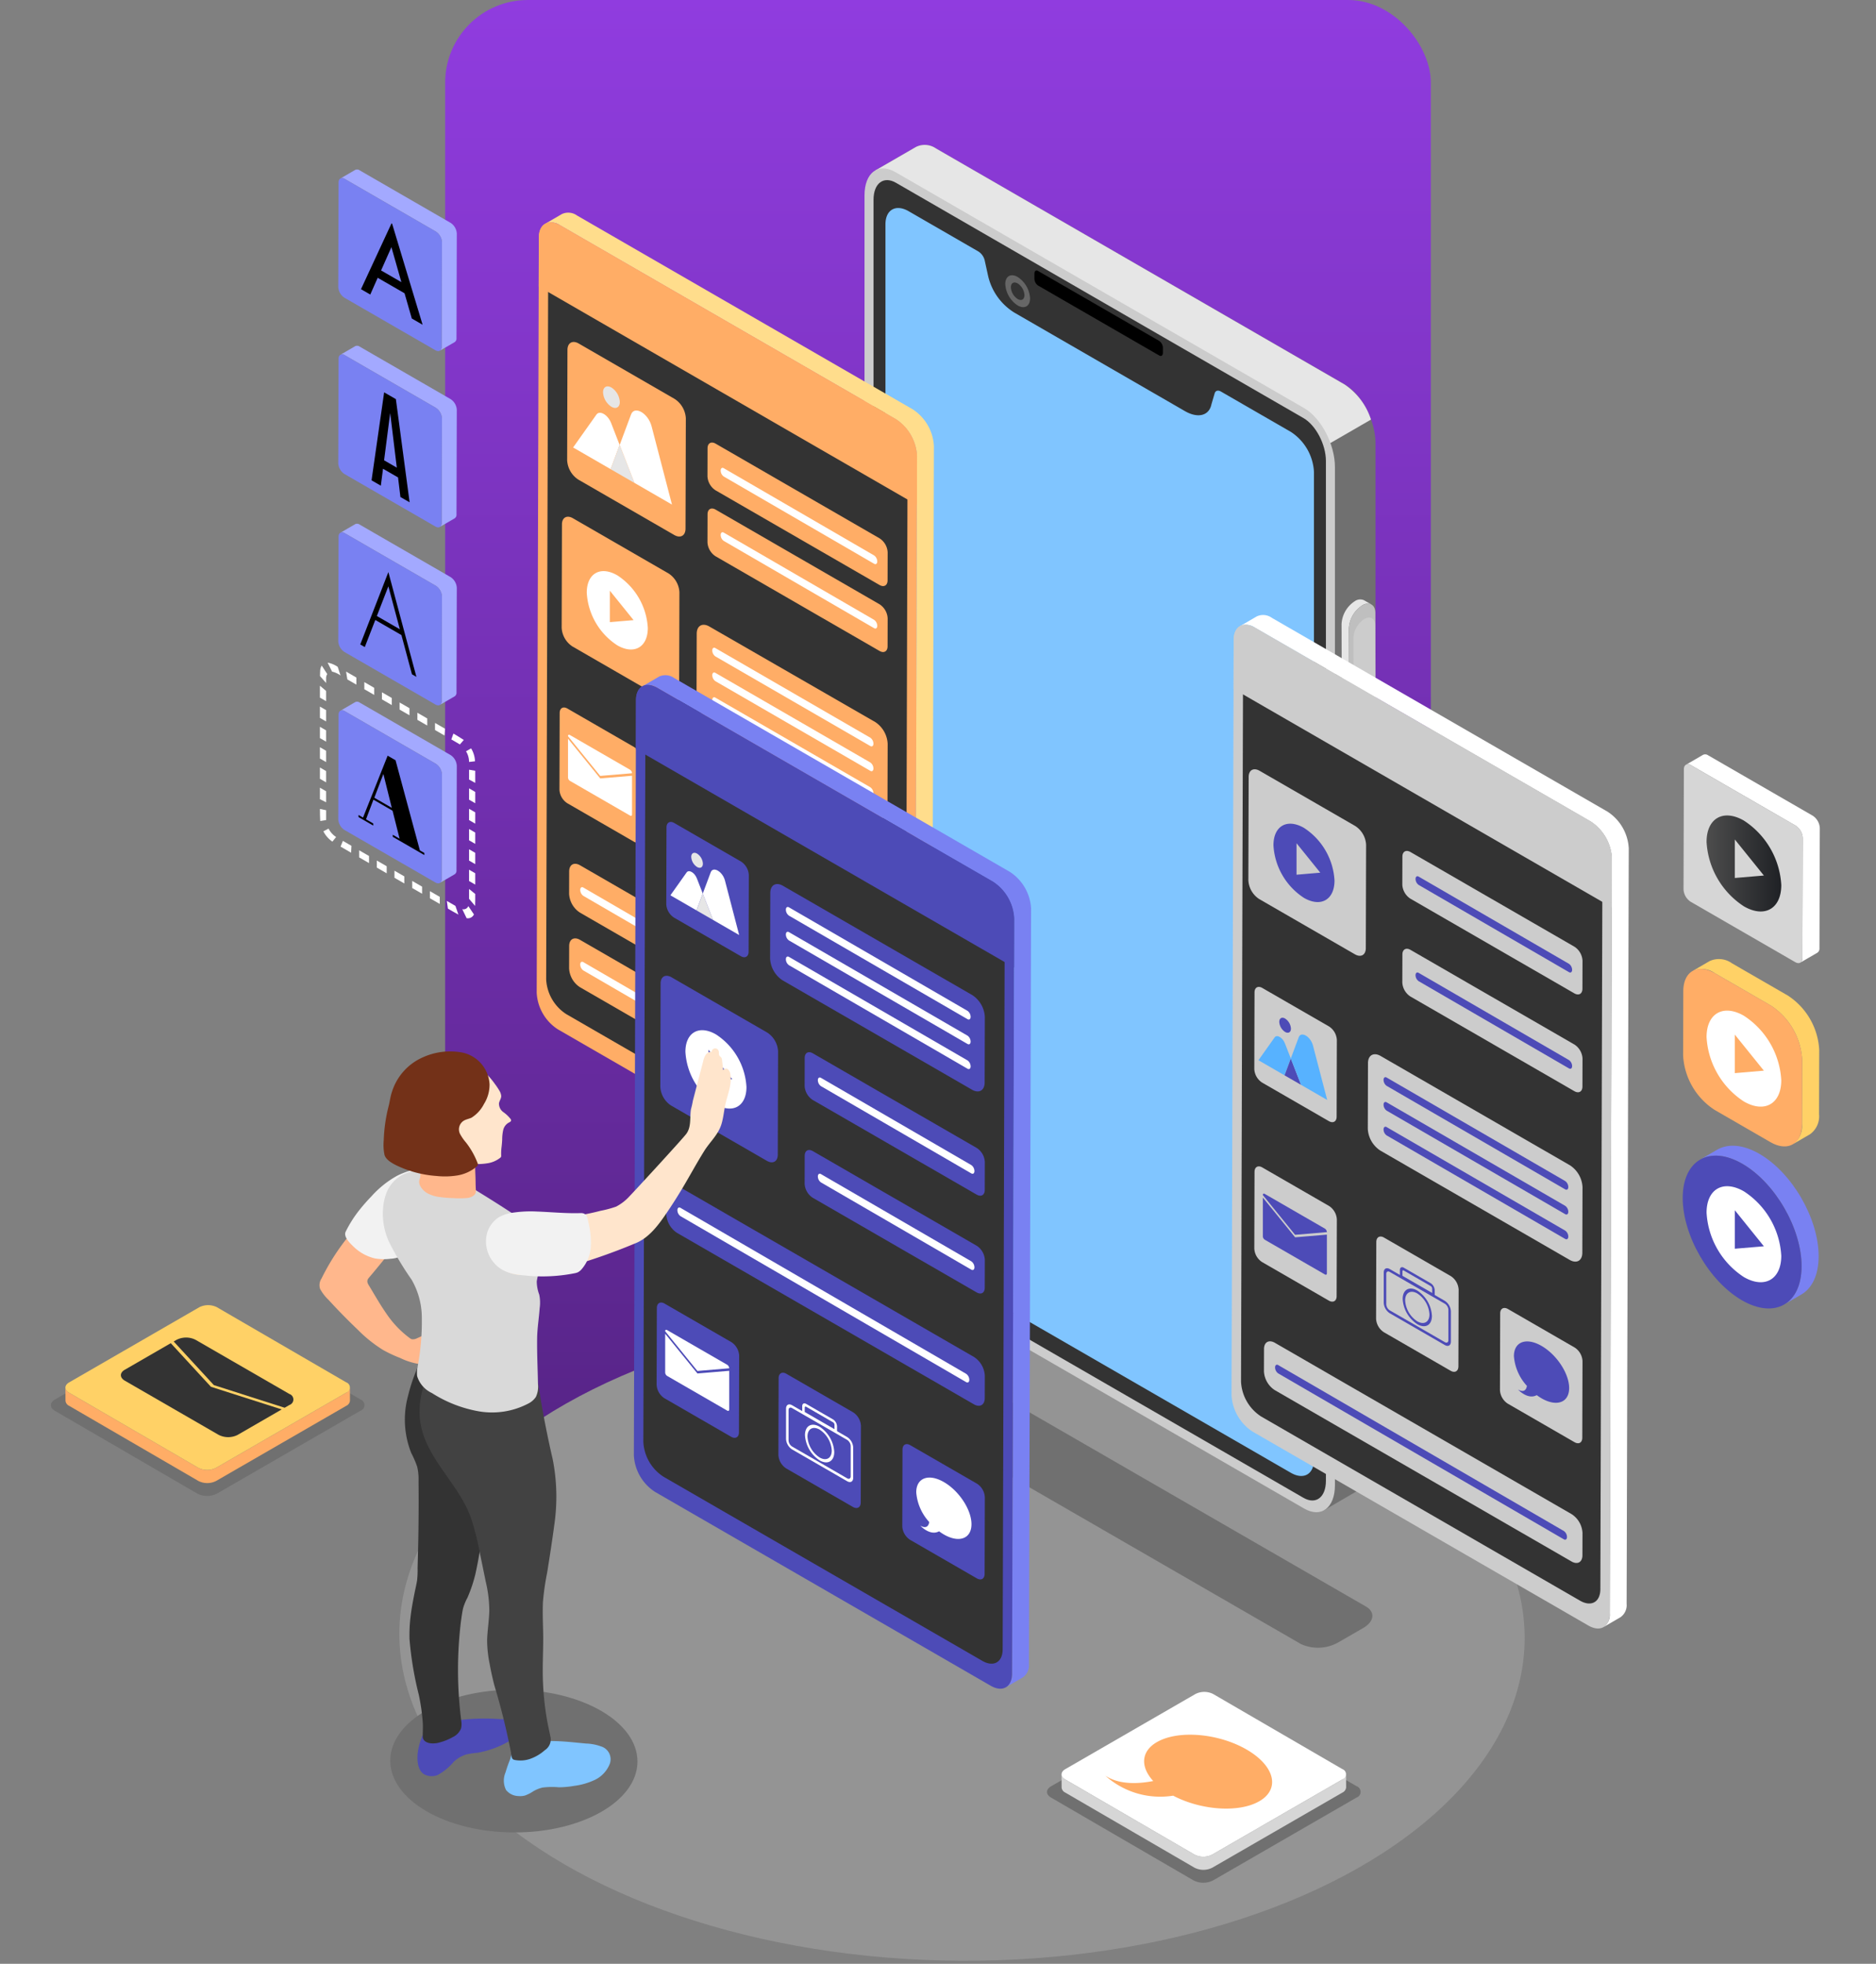 <svg xmlns="http://www.w3.org/2000/svg" xmlns:xlink="http://www.w3.org/1999/xlink" width="295" height="308.775" viewBox="0 0 295 308.775">
  <rect x="0" y="0" width="295" height="308.775" fill="#808080" stroke="none"/>
  <defs>
    <linearGradient id="linear-gradient" x1="0.5" x2="0.5" y2="1" gradientUnits="objectBoundingBox">
      <stop offset="0" stop-color="#903cdf"/>
      <stop offset="1" stop-color="#481e70"/>
    </linearGradient>
    <clipPath id="clip-path">
      <rect id="Rectángulo_426231" data-name="Rectángulo 426231" width="295" height="286" transform="translate(8974 6064)" fill="#fff" stroke="#707070" stroke-width="1"/>
    </clipPath>
    <linearGradient id="linear-gradient-2" y1="0.5" x2="1" y2="0.5" gradientUnits="objectBoundingBox">
      <stop offset="0" stop-color="#4d4d4d"/>
      <stop offset="1" stop-color="#1f2125"/>
    </linearGradient>
  </defs>
  <g id="Grupo_1235441" data-name="Grupo 1235441" transform="translate(-8974 -6272.225)">
    <rect id="Rectángulo_423279" data-name="Rectángulo 423279" width="155" height="286" rx="13" transform="translate(9044 6272.225)" fill="url(#linear-gradient)"/>
    <g id="Enmascarar_grupo_1211623" data-name="Enmascarar grupo 1211623" transform="translate(0 231)" clip-path="url(#clip-path)">
      <g id="_26762190_2112.i301.035.F.m004.c9.UI_and_UX_designers_concepts_isometric_background" data-name="26762190_2112.i301.035.F.m004.c9.UI and UX designers concepts isometric background" transform="translate(8940.734 6004.333)">
        <ellipse id="Elipse_13969" data-name="Elipse 13969" cx="51.082" cy="88.479" rx="51.082" ry="88.479" transform="translate(95.786 344.711) rotate(-89.691)" fill="#949494"/>
        <g id="Grupo_1235100" data-name="Grupo 1235100" transform="translate(166.986 59.666)">
          <g id="Grupo_1235099" data-name="Grupo 1235099">
            <path id="Trazado_1069396" data-name="Trazado 1069396" d="M294.594,372.614,224.746,332.3c-1.495-.863-1.308-2.371.419-3.368l3.965-2.289a6.484,6.484,0,0,1,5.833-.242l69.848,40.312c1.495.863,1.308,2.371-.419,3.368l-3.965,2.289A6.488,6.488,0,0,1,294.594,372.614Z" transform="translate(-223.737 -136.886)" fill="#707070"/>
            <path id="Trazado_1069397" data-name="Trazado 1069397" d="M303.087,97.339,238.815,60.231A3.074,3.074,0,0,0,235.67,60l-6.341,3.668,7.464,5.8,1.825-.462V221.312c0,3.572,2.172,7.722,4.851,9.269l56.354,41.251v2.543l6.559-3.83v-.026c.951-.632,1.555-1.954,1.555-3.823V106.607C307.937,103.035,305.766,98.885,303.087,97.339Z" transform="translate(-225.36 -59.666)" fill="#707070"/>
            <path id="Trazado_1069398" data-name="Trazado 1069398" d="M293.26,110.938V103.75L286.94,108.5,259.317,96.922l-20.7-15.064V69.005l-1.834.459-7.45-5.8L235.673,60a3.107,3.107,0,0,1,3.144.229l64.268,37.12a10.487,10.487,0,0,1,4.143,5.518Z" transform="translate(-225.362 -59.668)" fill="#e6e6e6"/>
            <g id="Grupo_1235094" data-name="Grupo 1235094" transform="translate(2.225 3.702)">
              <path id="Trazado_1069399" data-name="Trazado 1069399" d="M295.994,275.595l-64.272-37.107c-2.679-1.547-4.851-5.7-4.851-9.269V69.131c0-3.572,2.171-5.214,4.851-3.667l64.272,37.107c2.679,1.547,4.851,5.7,4.851,9.269V271.927C300.845,275.5,298.673,277.141,295.994,275.595Z" transform="translate(-226.872 -64.882)" fill="#ccc"/>
              <path id="Trazado_1069400" data-name="Trazado 1069400" d="M228.868,230.917V70.576c0-2.6,1.583-3.8,3.535-2.673l64.067,36.989c1.953,1.127,3.535,4.151,3.535,6.755V271.989c0,2.6-1.583,3.8-3.535,2.673L232.4,237.672C230.451,236.545,228.868,233.521,228.868,230.917Z" transform="translate(-227.451 -65.635)" fill="#333"/>
              <path id="Trazado_1069401" data-name="Trazado 1069401" d="M298.891,115.144V270.457c0,2.311-1.631,3.224-3.63,2.07l-60.11-34.7a8.031,8.031,0,0,1-3.644-6.286V76.239c0-2.31,1.631-3.24,3.644-2.078L246.132,80.5a2.3,2.3,0,0,1,.988,1.424l.509,2.321a9.2,9.2,0,0,0,4.169,5.873l26.8,15.474c2.042,1.179,3.8.73,4.169-1.059l.509-1.733c.127-.432.53-.547.988-.283l11,6.348A8.019,8.019,0,0,1,298.891,115.144Z" transform="translate(-228.216 -67.429)" fill="#80c5ff"/>
              <g id="Grupo_1235093" data-name="Grupo 1235093" transform="translate(22.133 16.808)">
                <path id="Trazado_1069402" data-name="Trazado 1069402" d="M261.951,92.191c0,1.236-.873,1.734-1.95,1.112a4.3,4.3,0,0,1-1.95-3.363c0-1.236.872-1.734,1.95-1.112A4.3,4.3,0,0,1,261.951,92.191Z" transform="translate(-258.051 -88.56)" fill="#666"/>
                <path id="Trazado_1069403" data-name="Trazado 1069403" d="M261.431,92.146c0,.677-.478.95-1.068.609a2.356,2.356,0,0,1-1.068-1.843c0-.677.478-.95,1.068-.609A2.353,2.353,0,0,1,261.431,92.146Z" transform="translate(-258.412 -89.023)" fill="#333"/>
              </g>
              <path id="Trazado_1069404" data-name="Trazado 1069404" d="M284.141,100.869,265.072,89.86a1.361,1.361,0,0,1-.569-1.087V88c0-.419.255-.611.569-.429l19.069,11.009a1.362,1.362,0,0,1,.569,1.087v.772C284.709,100.858,284.455,101.051,284.141,100.869Z" transform="translate(-237.79 -71.445)"/>
            </g>
            <g id="Grupo_1235098" data-name="Grupo 1235098" transform="translate(77.242 71.472)">
              <g id="Grupo_1235097" data-name="Grupo 1235097">
                <path id="Trazado_1069405" data-name="Trazado 1069405" d="M336.1,160.491a1.467,1.467,0,0,0-1.481.146,4.567,4.567,0,0,0-2.074,3.592l.054,19.028a1.456,1.456,0,0,0,.609,1.332l1.154.671a1.456,1.456,0,0,1-.609-1.332L333.7,164.9a4.569,4.569,0,0,1,2.074-3.592,1.467,1.467,0,0,1,1.481-.146Z" transform="translate(-332.549 -160.35)" fill="#e6e6e6"/>
                <g id="Grupo_1235095" data-name="Grupo 1235095" transform="translate(1.154 0.671)">
                  <path id="Trazado_1069406" data-name="Trazado 1069406" d="M336.249,161.581c1.15-.664,2.083-.132,2.087,1.19l.054,19.028a4.585,4.585,0,0,1-2.073,3.591c-1.15.664-2.083.12-2.087-1.19l-.054-19.028A4.565,4.565,0,0,1,336.249,161.581Z" transform="translate(-334.175 -161.295)" fill="#bfbfbf"/>
                </g>
                <g id="Grupo_1235096" data-name="Grupo 1235096" transform="translate(1.866 2.861)">
                  <path id="Trazado_1069407" data-name="Trazado 1069407" d="M336.878,164.615c.943-.544,1.709-.109,1.712.975l.045,15.609a3.761,3.761,0,0,1-1.7,2.946c-.943.544-1.709.1-1.712-.976l-.044-15.609A3.742,3.742,0,0,1,336.878,164.615Z" transform="translate(-335.178 -164.381)" fill="#ccc"/>
                </g>
              </g>
            </g>
          </g>
        </g>
        <g id="Grupo_1235140" data-name="Grupo 1235140" transform="translate(226.927 133.583)">
          <g id="Grupo_1235104" data-name="Grupo 1235104" transform="translate(0 0)">
            <g id="Grupo_1235103" data-name="Grupo 1235103">
              <path id="Trazado_1069408" data-name="Trazado 1069408" d="M367.84,194.725l-52.783-30.474a2.357,2.357,0,0,0-2.378-.231l-2.655,1.543a2.357,2.357,0,0,1,2.378.231l52.783,30.474a7.341,7.341,0,0,1,3.333,5.773l-.336,118.751a2.334,2.334,0,0,1-.971,2.139l2.656-1.543a2.334,2.334,0,0,0,.971-2.139l.336-118.751A7.345,7.345,0,0,0,367.84,194.725Z" transform="translate(-308.713 -163.793)" fill="#fff"/>
              <g id="Grupo_1235101" data-name="Grupo 1235101" transform="translate(0 1.541)">
                <path id="Trazado_1069409" data-name="Trazado 1069409" d="M367.981,202.671l-.02,7.718-.314,111.036c-.01,2.118-1.5,2.972-3.354,1.9l-52.782-30.48a7.284,7.284,0,0,1-3.334-5.757l.314-111.036.019-7.718c.01-2.118,1.511-2.981,3.354-1.912l52.782,30.47A7.336,7.336,0,0,1,367.981,202.671Z" transform="translate(-308.177 -165.964)" fill="#ccc"/>
              </g>
              <g id="Grupo_1235102" data-name="Grupo 1235102" transform="translate(1.491 5.476)">
                <path id="Trazado_1069410" data-name="Trazado 1069410" d="M367.1,206.384l-.018,7.333-.3,105.5c-.009,2.012-1.425,2.824-3.187,1.807l-50.15-28.961a6.922,6.922,0,0,1-3.168-5.47l.3-105.5.018-7.334c.009-2.012,1.435-2.832,3.187-1.817l50.15,28.951A6.97,6.97,0,0,1,367.1,206.384Z" transform="translate(-310.278 -171.507)" fill="#333"/>
              </g>
            </g>
          </g>
          <g id="Grupo_1235107" data-name="Grupo 1235107" transform="translate(2.641 24.266)">
            <g id="Grupo_1235106" data-name="Grupo 1235106">
              <g id="Grupo_1235105" data-name="Grupo 1235105">
                <path id="Trazado_1069411" data-name="Trazado 1069411" d="M328.714,206.9a3.753,3.753,0,0,1,1.7,2.948l-.046,16.245c0,1.082-.771,1.52-1.715.975L313.6,218.379a3.754,3.754,0,0,1-1.7-2.948l.046-16.245c0-1.082.771-1.519,1.715-.975Z" transform="translate(-311.897 -197.977)" fill="#ccc"/>
              </g>
              <path id="Trazado_1069412" data-name="Trazado 1069412" d="M322.26,210.689c-2.65-1.53-4.8-.307-4.8,2.734a10.568,10.568,0,0,0,4.8,8.272c2.648,1.528,4.8.3,4.8-2.734A10.565,10.565,0,0,0,322.26,210.689Zm-1.171,7.363V213.1l3.734,4.63Z" transform="translate(-313.512 -201.474)" fill="#4d4bb7"/>
            </g>
          </g>
          <g id="Grupo_1235112" data-name="Grupo 1235112" transform="translate(3.578 58.482)">
            <g id="Grupo_1235111" data-name="Grupo 1235111">
              <g id="Grupo_1235108" data-name="Grupo 1235108">
                <path id="Trazado_1069413" data-name="Trazado 1069413" d="M324.971,252.4a2.7,2.7,0,0,1,1.226,2.123l-.034,12.053c0,.78-.555,1.092-1.234.7l-10.489-6.056a2.693,2.693,0,0,1-1.223-2.119l.034-12.052c0-.78.552-1.1,1.231-.7Z" transform="translate(-313.217 -246.177)" fill="#ccc"/>
              </g>
              <g id="Grupo_1235110" data-name="Grupo 1235110" transform="translate(0.65 4.853)">
                <g id="Grupo_1235109" data-name="Grupo 1235109" transform="translate(0 2.635)">
                  <path id="Trazado_1069414" data-name="Trazado 1069414" d="M319.222,260.6l-.985,2.645-4.105-2.37,2.548-3.595c.358-.5,1.252.012,1.611.93Z" transform="translate(-314.132 -256.83)" fill="#57b2ff"/>
                  <path id="Trazado_1069415" data-name="Trazado 1069415" d="M322.517,266.188l-2.6-1.5.985-2.646Z" transform="translate(-315.81 -258.268)" fill="#4d4bb7"/>
                  <path id="Trazado_1069416" data-name="Trazado 1069416" d="M327.025,267.016l-4.105-2.37L321.3,260.5l1.245-3.341c.373-1,1.872-.135,2.245,1.3Z" transform="translate(-316.213 -256.726)" fill="#57b2ff"/>
                </g>
                <path id="Trazado_1069417" data-name="Trazado 1069417" d="M320.58,254.72c0,.581-.41.815-.916.522a2.02,2.02,0,0,1-.916-1.581c0-.581.41-.815.916-.522A2.02,2.02,0,0,1,320.58,254.72Z" transform="translate(-315.471 -253.014)" fill="#4d4bb7"/>
              </g>
            </g>
          </g>
          <g id="Grupo_1235115" data-name="Grupo 1235115" transform="translate(26.853 37.107)">
            <g id="Grupo_1235114" data-name="Grupo 1235114">
              <g id="Grupo_1235113" data-name="Grupo 1235113">
                <path id="Trazado_1069418" data-name="Trazado 1069418" d="M373.071,231.123a2.794,2.794,0,0,1,1.269,2.2l-.012,4.4c0,.809-.574,1.137-1.277.731L347.274,223.57a2.8,2.8,0,0,1-1.269-2.2l.013-4.4c0-.812.573-1.137,1.277-.731Z" transform="translate(-346.005 -216.066)" fill="#ccc"/>
              </g>
              <path id="Trazado_1069419" data-name="Trazado 1069419" d="M373.065,235.44l-23.64-13.716c-.27-.156-.491.01-.491.371h0a1.175,1.175,0,0,0,.491.937l23.64,13.716c.27.156.491-.009.491-.371h0A1.177,1.177,0,0,0,373.065,235.44Z" transform="translate(-346.855 -217.69)" fill="#4d4bb7"/>
            </g>
          </g>
          <g id="Grupo_1235118" data-name="Grupo 1235118" transform="translate(26.853 52.489)">
            <g id="Grupo_1235117" data-name="Grupo 1235117">
              <g id="Grupo_1235116" data-name="Grupo 1235116">
                <path id="Trazado_1069420" data-name="Trazado 1069420" d="M373.071,252.793a2.8,2.8,0,0,1,1.269,2.2l-.012,4.4c0,.809-.574,1.134-1.277.728l-25.777-14.882a2.8,2.8,0,0,1-1.269-2.2l.013-4.4c0-.809.573-1.137,1.277-.731Z" transform="translate(-346.005 -237.736)" fill="#ccc"/>
              </g>
              <path id="Trazado_1069421" data-name="Trazado 1069421" d="M373.065,256.762l-23.64-13.716c-.27-.156-.491.01-.491.371h0a1.173,1.173,0,0,0,.491.937l23.64,13.716c.27.156.491-.01.491-.371h0A1.177,1.177,0,0,0,373.065,256.762Z" transform="translate(-346.855 -239.259)" fill="#4d4bb7"/>
            </g>
          </g>
          <g id="Grupo_1235122" data-name="Grupo 1235122" transform="translate(3.578 86.704)">
            <g id="Grupo_1235121" data-name="Grupo 1235121">
              <g id="Grupo_1235119" data-name="Grupo 1235119">
                <path id="Trazado_1069422" data-name="Trazado 1069422" d="M324.971,292.158a2.7,2.7,0,0,1,1.226,2.123l-.034,12.053c0,.779-.555,1.092-1.234.7l-10.489-6.056a2.693,2.693,0,0,1-1.223-2.119l.034-12.053c0-.779.552-1.1,1.231-.7Z" transform="translate(-313.217 -285.934)" fill="#ccc"/>
              </g>
              <g id="Grupo_1235120" data-name="Grupo 1235120" transform="translate(1.342 4.287)">
                <path id="Trazado_1069423" data-name="Trazado 1069423" d="M325.176,298.006v.017l-5,.42-5.071-6.25h0c0-.2.138-.275.31-.177l9.449,5.455A.683.683,0,0,1,325.176,298.006Z" transform="translate(-315.108 -291.973)" fill="#4d4bb7"/>
                <path id="Trazado_1069424" data-name="Trazado 1069424" d="M320.179,299.088l5-.421v6.084c0,.2-.138.275-.31.176l-9.449-5.455a.682.682,0,0,1-.31-.534v-6.1l5,6.16Z" transform="translate(-315.108 -292.223)" fill="#4d4bb7"/>
              </g>
            </g>
          </g>
          <g id="Grupo_1235125" data-name="Grupo 1235125" transform="translate(5.095 114.211)">
            <g id="Grupo_1235124" data-name="Grupo 1235124">
              <g id="Grupo_1235123" data-name="Grupo 1235123">
                <path id="Trazado_1069425" data-name="Trazado 1069425" d="M363.745,351.861a3.746,3.746,0,0,1,1.7,2.947l-.01,3.512c0,1.085-.768,1.524-1.712.979l-46.668-26.944a3.756,3.756,0,0,1-1.7-2.95l.01-3.512c0-1.085.771-1.519,1.712-.976Z" transform="translate(-315.355 -324.684)" fill="#ccc"/>
              </g>
              <path id="Trazado_1069426" data-name="Trazado 1069426" d="M363.23,356.011,318.31,329.92c-.27-.156-.491.01-.491.371h0a1.173,1.173,0,0,0,.491.937l44.921,26.091c.271.156.491-.009.491-.371h0A1.173,1.173,0,0,0,363.23,356.011Z" transform="translate(-316.07 -326.186)" fill="#4d4bb7"/>
            </g>
          </g>
          <g id="Grupo_1235132" data-name="Grupo 1235132" transform="translate(22.727 97.74)">
            <g id="Grupo_1235131" data-name="Grupo 1235131">
              <g id="Grupo_1235126" data-name="Grupo 1235126">
                <path id="Trazado_1069427" data-name="Trazado 1069427" d="M351.947,307.7a2.7,2.7,0,0,1,1.226,2.123l-.034,12.052c0,.78-.555,1.092-1.234.7l-10.489-6.056a2.693,2.693,0,0,1-1.223-2.119l.034-12.052c0-.78.552-1.1,1.231-.7Z" transform="translate(-340.193 -301.481)" fill="#ccc"/>
              </g>
              <g id="Grupo_1235130" data-name="Grupo 1235130" transform="translate(1.203 4.814)">
                <g id="Grupo_1235127" data-name="Grupo 1235127" transform="translate(0 0.163)">
                  <path id="Trazado_1069428" data-name="Trazado 1069428" d="M351.5,320.572l-8.663-5a2.091,2.091,0,0,1-.948-1.635v-4.774c0-.6.425-.842.948-.54l8.663,5a2.091,2.091,0,0,1,.948,1.635v4.774C352.446,320.631,352.02,320.873,351.5,320.572Zm-8.663-11.5c-.3-.176-.553-.035-.553.315v4.774a1.22,1.22,0,0,0,.553.954l8.663,5c.305.176.553.034.553-.315V315.03a1.22,1.22,0,0,0-.553-.954Z" transform="translate(-341.887 -308.491)" fill="#4d4bb7"/>
                </g>
                <g id="Grupo_1235128" data-name="Grupo 1235128" transform="translate(2.975 3.362)">
                  <path id="Trazado_1069429" data-name="Trazado 1069429" d="M348.382,318.6a5.084,5.084,0,0,1-2.3-3.974c0-1.457,1.034-2.047,2.3-1.313a5.085,5.085,0,0,1,2.3,3.974C350.686,318.745,349.652,319.334,348.382,318.6Zm0-4.834c-1.053-.608-1.91-.119-1.91,1.088a4.211,4.211,0,0,0,1.91,3.293c1.052.608,1.909.119,1.909-1.088A4.214,4.214,0,0,0,348.382,313.766Z" transform="translate(-346.078 -312.998)" fill="#4d4bb7"/>
                </g>
                <g id="Grupo_1235129" data-name="Grupo 1235129" transform="translate(2.543)">
                  <path id="Trazado_1069430" data-name="Trazado 1069430" d="M350.94,313l-5.47-3.158V308.7c0-.394.279-.553.622-.355l4.226,2.44a1.373,1.373,0,0,1,.622,1.073V313Zm-5.075-3.384,4.68,2.7v-.691a.5.5,0,0,0-.227-.392l-4.226-2.44c-.125-.072-.227-.014-.227.129v.691Z" transform="translate(-345.47 -308.262)" fill="#4d4bb7"/>
                </g>
              </g>
            </g>
          </g>
          <g id="Grupo_1235135" data-name="Grupo 1235135" transform="translate(42.207 108.967)">
            <g id="Grupo_1235134" data-name="Grupo 1235134">
              <g id="Grupo_1235133" data-name="Grupo 1235133">
                <path id="Trazado_1069431" data-name="Trazado 1069431" d="M379.392,323.521a2.7,2.7,0,0,1,1.223,2.122l-.034,12.052c0,.78-.552,1.094-1.231.7l-10.489-6.056a2.7,2.7,0,0,1-1.226-2.12l.034-12.053c0-.78.555-1.095,1.234-.7Z" transform="translate(-367.635 -317.297)" fill="#ccc"/>
              </g>
              <path id="Trazado_1069432" data-name="Trazado 1069432" d="M375.068,325.408c-2.4-1.384-4.341-.661-4.341,1.615a7.8,7.8,0,0,0,2.043,4.672c-.057.385-.307,1.19-1.4.571,0,0,1.514,1.67,2.949.884a7.8,7.8,0,0,0,.752.5c2.4,1.384,4.341.661,4.341-1.615S377.465,326.792,375.068,325.408Z" transform="translate(-368.532 -319.446)" fill="#4d4bb7"/>
            </g>
          </g>
          <g id="Grupo_1235139" data-name="Grupo 1235139" transform="translate(21.424 69.072)">
            <g id="Grupo_1235138" data-name="Grupo 1235138">
              <g id="Grupo_1235136" data-name="Grupo 1235136">
                <path id="Trazado_1069433" data-name="Trazado 1069433" d="M370.145,278.556a4.357,4.357,0,0,1,1.976,3.425l-.029,10.317c0,1.258-.894,1.765-1.989,1.134l-29.77-17.188a4.358,4.358,0,0,1-1.976-3.422l.029-10.317c0-1.261.894-1.768,1.989-1.137Z" transform="translate(-338.357 -261.096)" fill="#ccc"/>
              </g>
              <g id="Grupo_1235137" data-name="Grupo 1235137" transform="translate(2.479 3.606)">
                <path id="Trazado_1069434" data-name="Trazado 1069434" d="M370.409,282.507l-28.07-16.272c-.271-.156-.491.01-.491.371h0a1.172,1.172,0,0,0,.491.936l28.07,16.272c.27.156.491-.009.491-.371h0A1.173,1.173,0,0,0,370.409,282.507Z" transform="translate(-341.849 -266.176)" fill="#4d4bb7"/>
                <path id="Trazado_1069435" data-name="Trazado 1069435" d="M370.409,287.995l-28.07-16.272c-.271-.156-.491.01-.491.371h0a1.175,1.175,0,0,0,.491.937l28.07,16.272c.27.156.491-.009.491-.371h0A1.174,1.174,0,0,0,370.409,287.995Z" transform="translate(-341.849 -267.768)" fill="#4d4bb7"/>
                <path id="Trazado_1069436" data-name="Trazado 1069436" d="M370.409,293.484l-28.07-16.272c-.271-.156-.491.009-.491.371h0a1.173,1.173,0,0,0,.491.936l28.07,16.272c.27.156.491-.01.491-.371h0A1.173,1.173,0,0,0,370.409,293.484Z" transform="translate(-341.849 -269.361)" fill="#4d4bb7"/>
              </g>
            </g>
          </g>
          <path id="Trazado_1069437" data-name="Trazado 1069437" d="M368.109,202.671l-.02,7.718-59.47-34.334.019-7.718c.01-2.118,1.511-2.981,3.354-1.912l52.782,30.47A7.334,7.334,0,0,1,368.109,202.671Z" transform="translate(-308.305 -164.424)" fill="#ccc"/>
        </g>
        <g id="Grupo_1235183" data-name="Grupo 1235183" transform="translate(117.662 70.32)">
          <g id="Grupo_1235144" data-name="Grupo 1235144">
            <g id="Grupo_1235143" data-name="Grupo 1235143">
              <path id="Trazado_1069438" data-name="Trazado 1069438" d="M213.918,105.606,161.135,75.132a2.357,2.357,0,0,0-2.378-.231L156.1,76.444a2.357,2.357,0,0,1,2.378.231l52.783,30.474a7.34,7.34,0,0,1,3.333,5.773l-.336,118.751a2.334,2.334,0,0,1-.971,2.139l2.656-1.543a2.333,2.333,0,0,0,.971-2.139l.336-118.751A7.343,7.343,0,0,0,213.918,105.606Z" transform="translate(-154.791 -74.674)" fill="#ffdd8c"/>
              <g id="Grupo_1235141" data-name="Grupo 1235141" transform="translate(0 1.541)">
                <path id="Trazado_1069439" data-name="Trazado 1069439" d="M214.059,113.552l-.02,7.718-.314,111.036c-.01,2.118-1.5,2.972-3.354,1.9l-52.782-30.48a7.284,7.284,0,0,1-3.334-5.757l.314-111.036.02-7.718c.01-2.118,1.511-2.981,3.354-1.912l52.782,30.47A7.337,7.337,0,0,1,214.059,113.552Z" transform="translate(-154.255 -76.845)" fill="#ffad66"/>
              </g>
              <g id="Grupo_1235142" data-name="Grupo 1235142" transform="translate(1.491 5.475)">
                <path id="Trazado_1069440" data-name="Trazado 1069440" d="M213.177,117.264l-.018,7.334-.3,105.5c-.009,2.012-1.425,2.823-3.187,1.807l-50.15-28.961a6.922,6.922,0,0,1-3.168-5.47l.3-105.5.018-7.334c.009-2.012,1.435-2.833,3.187-1.817l50.15,28.951A6.971,6.971,0,0,1,213.177,117.264Z" transform="translate(-156.356 -82.388)" fill="#333"/>
              </g>
            </g>
          </g>
          <g id="Grupo_1235147" data-name="Grupo 1235147" transform="translate(3.923 47.818)">
            <g id="Grupo_1235146" data-name="Grupo 1235146">
              <g id="Grupo_1235145" data-name="Grupo 1235145">
                <path id="Trazado_1069441" data-name="Trazado 1069441" d="M176.6,150.962a3.753,3.753,0,0,1,1.7,2.948l-.046,16.245c0,1.082-.771,1.519-1.715.975l-15.056-8.692a3.753,3.753,0,0,1-1.7-2.948l.046-16.245c0-1.082.771-1.519,1.715-.975Z" transform="translate(-159.781 -142.036)" fill="#ffad66"/>
              </g>
              <path id="Trazado_1069442" data-name="Trazado 1069442" d="M170.145,154.746c-2.65-1.53-4.8-.307-4.8,2.734a10.568,10.568,0,0,0,4.8,8.272c2.648,1.528,4.8.3,4.8-2.734A10.566,10.566,0,0,0,170.145,154.746Zm-1.171,7.363v-4.948l3.734,4.63Z" transform="translate(-161.396 -145.532)" fill="#fff"/>
            </g>
          </g>
          <g id="Grupo_1235152" data-name="Grupo 1235152" transform="translate(4.788 20.343)">
            <g id="Grupo_1235151" data-name="Grupo 1235151">
              <g id="Grupo_1235148" data-name="Grupo 1235148">
                <path id="Trazado_1069443" data-name="Trazado 1069443" d="M177.9,112.283a3.886,3.886,0,0,1,1.763,3.053l-.049,17.334c0,1.122-.8,1.57-1.775,1.007l-15.085-8.709A3.872,3.872,0,0,1,161,121.92l.049-17.334c0-1.122.794-1.577,1.77-1.013Z" transform="translate(-161 -103.331)" fill="#ffad66"/>
              </g>
              <g id="Grupo_1235150" data-name="Grupo 1235150" transform="translate(0.934 6.98)">
                <g id="Grupo_1235149" data-name="Grupo 1235149" transform="translate(0 3.791)">
                  <path id="Trazado_1069444" data-name="Trazado 1069444" d="M169.637,124.078l-1.417,3.8-5.9-3.409,3.665-5.17c.515-.725,1.8.017,2.316,1.337Z" transform="translate(-162.316 -118.654)" fill="#fff"/>
                  <path id="Trazado_1069445" data-name="Trazado 1069445" d="M174.376,132.111l-3.743-2.161,1.417-3.8Z" transform="translate(-164.729 -120.721)" fill="#e6e6e6"/>
                  <path id="Trazado_1069446" data-name="Trazado 1069446" d="M180.859,133.3l-5.9-3.409-2.326-5.965,1.791-4.8c.537-1.439,2.693-.194,3.229,1.865Z" transform="translate(-165.308 -118.504)" fill="#fff"/>
                </g>
                <path id="Trazado_1069447" data-name="Trazado 1069447" d="M171.589,115.619c0,.836-.59,1.172-1.318.752a2.9,2.9,0,0,1-1.318-2.274c0-.836.59-1.172,1.318-.752A2.9,2.9,0,0,1,171.589,115.619Z" transform="translate(-164.242 -113.164)" fill="#e6e6e6"/>
              </g>
            </g>
          </g>
          <g id="Grupo_1235155" data-name="Grupo 1235155" transform="translate(26.852 36.159)">
            <g id="Grupo_1235154" data-name="Grupo 1235154">
              <g id="Grupo_1235153" data-name="Grupo 1235153">
                <path id="Trazado_1069448" data-name="Trazado 1069448" d="M219.148,140.67a2.794,2.794,0,0,1,1.269,2.2l-.012,4.4c0,.809-.573,1.137-1.277.73l-25.777-14.882a2.8,2.8,0,0,1-1.269-2.2l.013-4.4c0-.812.574-1.137,1.278-.731Z" transform="translate(-192.082 -125.612)" fill="#ffad66"/>
              </g>
              <path id="Trazado_1069449" data-name="Trazado 1069449" d="M219.143,144.987,195.5,131.271c-.27-.156-.491.01-.491.371h0a1.173,1.173,0,0,0,.491.936l23.64,13.716c.27.156.491-.009.491-.371h0A1.177,1.177,0,0,0,219.143,144.987Z" transform="translate(-192.932 -127.237)" fill="#fff"/>
            </g>
          </g>
          <g id="Grupo_1235158" data-name="Grupo 1235158" transform="translate(26.852 46.533)">
            <g id="Grupo_1235157" data-name="Grupo 1235157">
              <g id="Grupo_1235156" data-name="Grupo 1235156">
                <path id="Trazado_1069450" data-name="Trazado 1069450" d="M219.148,155.282a2.8,2.8,0,0,1,1.269,2.2l-.012,4.4c0,.809-.573,1.134-1.277.728l-25.777-14.882a2.8,2.8,0,0,1-1.269-2.2l.013-4.4c0-.809.574-1.137,1.278-.73Z" transform="translate(-192.082 -140.226)" fill="#ffad66"/>
              </g>
              <path id="Trazado_1069451" data-name="Trazado 1069451" d="M219.143,159.251,195.5,145.535c-.27-.156-.491.01-.491.371h0a1.175,1.175,0,0,0,.491.937l23.64,13.716c.27.156.491-.01.491-.371h0A1.177,1.177,0,0,0,219.143,159.251Z" transform="translate(-192.932 -141.749)" fill="#fff"/>
            </g>
          </g>
          <g id="Grupo_1235162" data-name="Grupo 1235162" transform="translate(3.578 77.814)">
            <g id="Grupo_1235161" data-name="Grupo 1235161">
              <g id="Grupo_1235159" data-name="Grupo 1235159">
                <path id="Trazado_1069452" data-name="Trazado 1069452" d="M171.049,190.517a2.7,2.7,0,0,1,1.226,2.123l-.034,12.052c0,.78-.555,1.092-1.234.7l-10.489-6.056a2.693,2.693,0,0,1-1.223-2.119l.034-12.053c0-.78.552-1.1,1.231-.7Z" transform="translate(-159.295 -184.291)" fill="#ffad66"/>
              </g>
              <g id="Grupo_1235160" data-name="Grupo 1235160" transform="translate(1.342 4.288)">
                <path id="Trazado_1069453" data-name="Trazado 1069453" d="M171.254,196.364v.017l-5,.42-5.071-6.25h0c0-.2.138-.275.31-.177l9.449,5.455A.684.684,0,0,1,171.254,196.364Z" transform="translate(-161.186 -190.331)" fill="#fff"/>
                <path id="Trazado_1069454" data-name="Trazado 1069454" d="M166.257,197.448l5-.421v6.084c0,.2-.138.275-.31.177l-9.449-5.455a.682.682,0,0,1-.31-.534v-6.1l5,6.16Z" transform="translate(-161.186 -190.582)" fill="#fff"/>
              </g>
            </g>
          </g>
          <g id="Grupo_1235165" data-name="Grupo 1235165" transform="translate(5.095 114.118)">
            <g id="Grupo_1235164" data-name="Grupo 1235164">
              <g id="Grupo_1235163" data-name="Grupo 1235163">
                <path id="Trazado_1069455" data-name="Trazado 1069455" d="M209.823,262.612a3.745,3.745,0,0,1,1.7,2.947l-.01,3.512c0,1.085-.769,1.524-1.712.979l-46.668-26.944a3.756,3.756,0,0,1-1.7-2.95l.01-3.512c0-1.085.771-1.52,1.713-.976Z" transform="translate(-161.433 -235.434)" fill="#ffad66"/>
              </g>
              <path id="Trazado_1069456" data-name="Trazado 1069456" d="M209.308,266.763l-44.921-26.091c-.27-.156-.491.01-.491.371h0a1.173,1.173,0,0,0,.491.937l44.921,26.091c.27.156.491-.009.491-.371h0A1.173,1.173,0,0,0,209.308,266.763Z" transform="translate(-162.148 -236.937)" fill="#fff"/>
            </g>
          </g>
          <g id="Grupo_1235168" data-name="Grupo 1235168" transform="translate(5.095 102.39)">
            <g id="Grupo_1235167" data-name="Grupo 1235167">
              <g id="Grupo_1235166" data-name="Grupo 1235166">
                <path id="Trazado_1069457" data-name="Trazado 1069457" d="M209.823,246.089a3.746,3.746,0,0,1,1.7,2.947l-.01,3.512c0,1.085-.769,1.524-1.712.979l-46.668-26.944a3.756,3.756,0,0,1-1.7-2.95l.01-3.512c0-1.085.771-1.519,1.713-.975Z" transform="translate(-161.433 -218.912)" fill="#ffad66"/>
              </g>
              <path id="Trazado_1069458" data-name="Trazado 1069458" d="M209.308,250.239l-44.921-26.091c-.27-.157-.491.01-.491.371h0a1.175,1.175,0,0,0,.491.937l44.921,26.092c.27.156.491-.009.491-.371h0A1.173,1.173,0,0,0,209.308,250.239Z" transform="translate(-162.148 -220.414)" fill="#fff"/>
            </g>
          </g>
          <g id="Grupo_1235175" data-name="Grupo 1235175" transform="translate(22.727 88.85)">
            <g id="Grupo_1235174" data-name="Grupo 1235174">
              <g id="Grupo_1235169" data-name="Grupo 1235169">
                <path id="Trazado_1069459" data-name="Trazado 1069459" d="M198.025,206.062a2.7,2.7,0,0,1,1.226,2.123l-.034,12.053c0,.78-.555,1.092-1.234.7l-10.489-6.056a2.693,2.693,0,0,1-1.223-2.119l.034-12.052c0-.78.552-1.1,1.231-.7Z" transform="translate(-186.271 -199.838)" fill="#ffad66"/>
              </g>
              <g id="Grupo_1235173" data-name="Grupo 1235173" transform="translate(1.202 4.814)">
                <g id="Grupo_1235170" data-name="Grupo 1235170" transform="translate(0 0.163)">
                  <path id="Trazado_1069460" data-name="Trazado 1069460" d="M197.575,218.93l-8.663-5a2.091,2.091,0,0,1-.948-1.635V207.52c0-.6.425-.843.948-.54l8.663,5a2.091,2.091,0,0,1,.948,1.635v4.774C198.523,218.99,198.1,219.232,197.575,218.93Zm-8.663-11.5c-.3-.176-.553-.035-.553.315v4.774a1.22,1.22,0,0,0,.553.954l8.663,5c.3.176.553.035.553-.315v-4.774a1.22,1.22,0,0,0-.553-.954Z" transform="translate(-187.964 -206.85)" fill="#fff"/>
                </g>
                <g id="Grupo_1235171" data-name="Grupo 1235171" transform="translate(2.975 3.362)">
                  <path id="Trazado_1069461" data-name="Trazado 1069461" d="M194.459,216.959a5.084,5.084,0,0,1-2.3-3.974c0-1.458,1.034-2.047,2.3-1.313a5.084,5.084,0,0,1,2.3,3.974C196.763,217.1,195.73,217.693,194.459,216.959Zm0-4.834c-1.053-.608-1.909-.119-1.909,1.088a4.215,4.215,0,0,0,1.909,3.293c1.053.608,1.909.119,1.909-1.088A4.213,4.213,0,0,0,194.459,212.125Z" transform="translate(-192.155 -211.356)" fill="#fff"/>
                </g>
                <g id="Grupo_1235172" data-name="Grupo 1235172" transform="translate(2.544)">
                  <path id="Trazado_1069462" data-name="Trazado 1069462" d="M197.018,211.363l-5.47-3.158V207.06c0-.393.279-.553.622-.355l4.226,2.44a1.373,1.373,0,0,1,.622,1.073v1.144Zm-5.075-3.383,4.68,2.7v-.691a.5.5,0,0,0-.227-.392l-4.226-2.44c-.126-.072-.227-.014-.227.129v.691Z" transform="translate(-191.548 -206.62)" fill="#fff"/>
                </g>
              </g>
            </g>
          </g>
          <g id="Grupo_1235178" data-name="Grupo 1235178" transform="translate(42.207 100.079)">
            <g id="Grupo_1235177" data-name="Grupo 1235177">
              <g id="Grupo_1235176" data-name="Grupo 1235176">
                <path id="Trazado_1069463" data-name="Trazado 1069463" d="M225.47,221.88A2.7,2.7,0,0,1,226.693,224l-.034,12.053c0,.78-.552,1.093-1.232.7L214.938,230.7a2.7,2.7,0,0,1-1.226-2.12l.034-12.052c0-.78.555-1.095,1.234-.7Z" transform="translate(-213.712 -215.657)" fill="#ffad66"/>
              </g>
              <path id="Trazado_1069464" data-name="Trazado 1069464" d="M221.146,223.767c-2.4-1.384-4.341-.661-4.341,1.615a7.8,7.8,0,0,0,2.043,4.672c-.057.385-.307,1.19-1.4.571,0,0,1.514,1.669,2.949.885a7.888,7.888,0,0,0,.752.5c2.4,1.384,4.341.661,4.341-1.615S223.543,225.15,221.146,223.767Z" transform="translate(-214.609 -217.806)" fill="#fff"/>
            </g>
          </g>
          <g id="Grupo_1235182" data-name="Grupo 1235182" transform="translate(25.132 64.809)">
            <g id="Grupo_1235181" data-name="Grupo 1235181">
              <g id="Grupo_1235179" data-name="Grupo 1235179">
                <path id="Trazado_1069465" data-name="Trazado 1069465" d="M217.739,181.249a4.355,4.355,0,0,1,1.976,3.426l-.029,10.317c0,1.258-.894,1.765-1.989,1.134l-26.061-15.006a4.356,4.356,0,0,1-1.976-3.422l.029-10.317c0-1.261.894-1.768,1.989-1.137Z" transform="translate(-189.659 -165.971)" fill="#ffad66"/>
              </g>
              <g id="Grupo_1235180" data-name="Grupo 1235180" transform="translate(2.48 3.605)">
                <path id="Trazado_1069466" data-name="Trazado 1069466" d="M218,185.2l-24.36-14.09c-.271-.156-.491.01-.491.371h0a1.173,1.173,0,0,0,.491.937L218,186.507c.27.156.491-.009.491-.371h0A1.173,1.173,0,0,0,218,185.2Z" transform="translate(-193.153 -171.05)" fill="#fff"/>
                <path id="Trazado_1069467" data-name="Trazado 1069467" d="M218,190.688l-24.36-14.09c-.271-.156-.491.01-.491.371h0a1.174,1.174,0,0,0,.491.937L218,192c.27.156.491-.01.491-.371h0A1.173,1.173,0,0,0,218,190.688Z" transform="translate(-193.153 -172.643)" fill="#fff"/>
                <path id="Trazado_1069468" data-name="Trazado 1069468" d="M218,196.176l-24.36-14.09c-.271-.157-.491.01-.491.371h0a1.173,1.173,0,0,0,.491.936L218,197.483c.27.156.491-.01.491-.371h0A1.174,1.174,0,0,0,218,196.176Z" transform="translate(-193.153 -174.235)" fill="#fff"/>
              </g>
            </g>
          </g>
          <path id="Trazado_1069469" data-name="Trazado 1069469" d="M214.187,113.552l-.02,7.718L154.7,86.935l.02-7.718c.01-2.118,1.511-2.981,3.354-1.912l52.782,30.47A7.335,7.335,0,0,1,214.187,113.552Z" transform="translate(-154.383 -75.305)" fill="#ffad66"/>
        </g>
        <g id="Grupo_1235223" data-name="Grupo 1235223" transform="translate(132.942 143.048)">
          <g id="Grupo_1235187" data-name="Grupo 1235187" transform="translate(0)">
            <g id="Grupo_1235186" data-name="Grupo 1235186">
              <path id="Trazado_1069470" data-name="Trazado 1069470" d="M235.443,208.06,182.66,177.585a2.357,2.357,0,0,0-2.378-.231l-2.656,1.543a2.357,2.357,0,0,1,2.378.231L232.787,209.6a7.342,7.342,0,0,1,3.333,5.773l-.336,118.751a2.333,2.333,0,0,1-.971,2.139l2.656-1.543a2.334,2.334,0,0,0,.971-2.139l.336-118.751A7.34,7.34,0,0,0,235.443,208.06Z" transform="translate(-176.316 -177.127)" fill="#7981f2"/>
              <g id="Grupo_1235184" data-name="Grupo 1235184" transform="translate(0 1.542)">
                <path id="Trazado_1069471" data-name="Trazado 1069471" d="M235.584,216.006l-.02,7.718L235.25,334.76c-.01,2.118-1.5,2.972-3.354,1.9l-52.782-30.48a7.284,7.284,0,0,1-3.334-5.757l.314-111.036.019-7.718c.01-2.118,1.511-2.981,3.354-1.912l52.782,30.47A7.335,7.335,0,0,1,235.584,216.006Z" transform="translate(-175.78 -179.299)" fill="#4d4bb7"/>
              </g>
              <g id="Grupo_1235185" data-name="Grupo 1235185" transform="translate(1.491 5.476)">
                <path id="Trazado_1069472" data-name="Trazado 1069472" d="M234.7,219.718l-.018,7.333-.3,105.5c-.009,2.012-1.425,2.823-3.187,1.807L181.049,305.4a6.922,6.922,0,0,1-3.168-5.47l.3-105.5.018-7.334c.009-2.012,1.435-2.832,3.187-1.817l50.15,28.951A6.969,6.969,0,0,1,234.7,219.718Z" transform="translate(-177.881 -184.841)" fill="#333"/>
              </g>
            </g>
          </g>
          <g id="Grupo_1235190" data-name="Grupo 1235190" transform="translate(4.158 47.271)">
            <g id="Grupo_1235189" data-name="Grupo 1235189">
              <g id="Grupo_1235188" data-name="Grupo 1235188">
                <path id="Trazado_1069473" data-name="Trazado 1069473" d="M198.455,252.645a3.753,3.753,0,0,1,1.7,2.948l-.046,16.245c0,1.082-.771,1.52-1.715.975l-15.056-8.692a3.753,3.753,0,0,1-1.7-2.948l.046-16.245c0-1.082.771-1.519,1.715-.975Z" transform="translate(-181.638 -243.718)" fill="#4d4bb7"/>
              </g>
              <path id="Trazado_1069474" data-name="Trazado 1069474" d="M192,256.43c-2.65-1.53-4.8-.307-4.8,2.734a10.565,10.565,0,0,0,4.8,8.271c2.648,1.528,4.8.3,4.8-2.734A10.566,10.566,0,0,0,192,256.43Zm-1.171,7.363v-4.948l3.734,4.63Z" transform="translate(-183.253 -247.215)" fill="#fff"/>
            </g>
          </g>
          <g id="Grupo_1235195" data-name="Grupo 1235195" transform="translate(5.095 23.082)">
            <g id="Grupo_1235194" data-name="Grupo 1235194">
              <g id="Grupo_1235191" data-name="Grupo 1235191">
                <path id="Trazado_1069475" data-name="Trazado 1069475" d="M194.712,215.868a2.7,2.7,0,0,1,1.226,2.123l-.034,12.052c0,.78-.555,1.092-1.234.7l-10.489-6.056a2.693,2.693,0,0,1-1.223-2.119l.034-12.053c0-.78.552-1.1,1.231-.7Z" transform="translate(-182.958 -209.643)" fill="#4d4bb7"/>
              </g>
              <g id="Grupo_1235193" data-name="Grupo 1235193" transform="translate(0.65 4.853)">
                <g id="Grupo_1235192" data-name="Grupo 1235192" transform="translate(0 2.636)">
                  <path id="Trazado_1069476" data-name="Trazado 1069476" d="M188.963,224.069l-.985,2.645-4.105-2.37,2.548-3.595c.358-.5,1.252.012,1.611.93Z" transform="translate(-183.873 -220.298)" fill="#fff"/>
                  <path id="Trazado_1069477" data-name="Trazado 1069477" d="M192.258,229.655l-2.6-1.5.985-2.645Z" transform="translate(-185.551 -221.735)" fill="#e6e6e6"/>
                  <path id="Trazado_1069478" data-name="Trazado 1069478" d="M196.766,230.484l-4.105-2.37-1.617-4.148,1.246-3.34c.373-1,1.872-.135,2.245,1.3Z" transform="translate(-185.954 -220.194)" fill="#fff"/>
                </g>
                <path id="Trazado_1069479" data-name="Trazado 1069479" d="M190.321,218.187c0,.581-.41.815-.916.522a2.02,2.02,0,0,1-.916-1.581c0-.581.41-.815.916-.522A2.02,2.02,0,0,1,190.321,218.187Z" transform="translate(-185.212 -216.481)" fill="#e6e6e6"/>
              </g>
            </g>
          </g>
          <g id="Grupo_1235198" data-name="Grupo 1235198" transform="translate(26.852 59.284)">
            <g id="Grupo_1235197" data-name="Grupo 1235197">
              <g id="Grupo_1235196" data-name="Grupo 1235196">
                <path id="Trazado_1069480" data-name="Trazado 1069480" d="M240.673,275.7a2.8,2.8,0,0,1,1.269,2.2l-.012,4.4c0,.809-.573,1.137-1.277.731l-25.777-14.882a2.8,2.8,0,0,1-1.269-2.2l.012-4.4c0-.812.574-1.137,1.277-.731Z" transform="translate(-213.607 -260.641)" fill="#4d4bb7"/>
              </g>
              <path id="Trazado_1069481" data-name="Trazado 1069481" d="M240.668,280.015,217.028,266.3c-.27-.156-.491.009-.491.371h0a1.173,1.173,0,0,0,.491.936l23.64,13.716c.27.156.491-.009.491-.371h0A1.177,1.177,0,0,0,240.668,280.015Z" transform="translate(-214.457 -262.265)" fill="#fff"/>
            </g>
          </g>
          <g id="Grupo_1235201" data-name="Grupo 1235201" transform="translate(26.852 74.666)">
            <g id="Grupo_1235200" data-name="Grupo 1235200">
              <g id="Grupo_1235199" data-name="Grupo 1235199">
                <path id="Trazado_1069482" data-name="Trazado 1069482" d="M240.673,297.367a2.8,2.8,0,0,1,1.269,2.2l-.012,4.4c0,.809-.573,1.134-1.277.728l-25.777-14.882a2.8,2.8,0,0,1-1.269-2.2l.012-4.4c0-.809.574-1.137,1.277-.731Z" transform="translate(-213.607 -282.31)" fill="#4d4bb7"/>
              </g>
              <path id="Trazado_1069483" data-name="Trazado 1069483" d="M240.668,301.336l-23.64-13.716c-.27-.156-.491.01-.491.371h0a1.173,1.173,0,0,0,.491.937l23.64,13.715c.27.156.491-.009.491-.371h0A1.177,1.177,0,0,0,240.668,301.336Z" transform="translate(-214.457 -283.833)" fill="#fff"/>
            </g>
          </g>
          <g id="Grupo_1235205" data-name="Grupo 1235205" transform="translate(3.578 98.649)">
            <g id="Grupo_1235204" data-name="Grupo 1235204">
              <g id="Grupo_1235202" data-name="Grupo 1235202">
                <path id="Trazado_1069484" data-name="Trazado 1069484" d="M192.574,322.318a2.7,2.7,0,0,1,1.226,2.123l-.034,12.053c0,.779-.555,1.092-1.234.7l-10.489-6.056a2.693,2.693,0,0,1-1.223-2.118l.034-12.053c0-.779.552-1.1,1.231-.7Z" transform="translate(-180.82 -316.095)" fill="#4d4bb7"/>
              </g>
              <g id="Grupo_1235203" data-name="Grupo 1235203" transform="translate(1.342 4.286)">
                <path id="Trazado_1069485" data-name="Trazado 1069485" d="M192.779,328.165v.017l-5,.42-5.071-6.25h0c0-.2.138-.275.31-.177l9.449,5.455A.684.684,0,0,1,192.779,328.165Z" transform="translate(-182.711 -322.132)" fill="#fff"/>
                <path id="Trazado_1069486" data-name="Trazado 1069486" d="M187.782,329.248l5-.421v6.084c0,.2-.138.275-.31.177l-9.449-5.455a.682.682,0,0,1-.309-.534v-6.1l5,6.16Z" transform="translate(-182.711 -322.383)" fill="#fff"/>
              </g>
            </g>
          </g>
          <g id="Grupo_1235208" data-name="Grupo 1235208" transform="translate(5.096 80.03)">
            <g id="Grupo_1235207" data-name="Grupo 1235207">
              <g id="Grupo_1235206" data-name="Grupo 1235206">
                <path id="Trazado_1069487" data-name="Trazado 1069487" d="M231.348,317.044a3.746,3.746,0,0,1,1.7,2.947l-.01,3.512c0,1.085-.769,1.524-1.712.979L184.66,297.538a3.756,3.756,0,0,1-1.7-2.95l.01-3.512c0-1.085.771-1.519,1.712-.976Z" transform="translate(-182.958 -289.867)" fill="#4d4bb7"/>
              </g>
              <path id="Trazado_1069488" data-name="Trazado 1069488" d="M230.833,321.195,185.913,295.1c-.27-.156-.491.01-.491.371h0a1.172,1.172,0,0,0,.491.936L230.833,322.5c.271.156.491-.009.491-.371h0A1.173,1.173,0,0,0,230.833,321.195Z" transform="translate(-183.673 -291.369)" fill="#fff"/>
            </g>
          </g>
          <g id="Grupo_1235215" data-name="Grupo 1235215" transform="translate(22.727 109.683)">
            <g id="Grupo_1235214" data-name="Grupo 1235214">
              <g id="Grupo_1235209" data-name="Grupo 1235209">
                <path id="Trazado_1069489" data-name="Trazado 1069489" d="M219.55,337.863a2.7,2.7,0,0,1,1.226,2.123l-.034,12.052c0,.78-.555,1.092-1.234.7l-10.489-6.056a2.693,2.693,0,0,1-1.223-2.119l.034-12.052c0-.78.552-1.1,1.231-.7Z" transform="translate(-207.796 -331.638)" fill="#4d4bb7"/>
              </g>
              <g id="Grupo_1235213" data-name="Grupo 1235213" transform="translate(1.202 4.815)">
                <g id="Grupo_1235210" data-name="Grupo 1235210" transform="translate(0 0.163)">
                  <path id="Trazado_1069490" data-name="Trazado 1069490" d="M219.1,350.732l-8.663-5a2.091,2.091,0,0,1-.948-1.635v-4.774c0-.6.425-.842.948-.54l8.663,5a2.091,2.091,0,0,1,.948,1.635v4.774C220.048,350.791,219.623,351.033,219.1,350.732Zm-8.663-11.5c-.3-.176-.553-.034-.553.315v4.774a1.22,1.22,0,0,0,.553.954l8.663,5c.3.176.553.035.553-.315v-4.774a1.22,1.22,0,0,0-.553-.954Z" transform="translate(-209.489 -338.651)" fill="#fff"/>
                </g>
                <g id="Grupo_1235211" data-name="Grupo 1235211" transform="translate(2.975 3.362)">
                  <path id="Trazado_1069491" data-name="Trazado 1069491" d="M215.984,348.76a5.084,5.084,0,0,1-2.3-3.974c0-1.458,1.034-2.047,2.3-1.313a5.082,5.082,0,0,1,2.3,3.974C218.288,348.9,217.255,349.493,215.984,348.76Zm0-4.835c-1.053-.608-1.909-.119-1.909,1.088a4.215,4.215,0,0,0,1.909,3.293c1.053.608,1.909.119,1.909-1.088A4.211,4.211,0,0,0,215.984,343.925Z" transform="translate(-213.68 -343.157)" fill="#fff"/>
                </g>
                <g id="Grupo_1235212" data-name="Grupo 1235212" transform="translate(2.545)">
                  <path id="Trazado_1069492" data-name="Trazado 1069492" d="M218.544,343.164l-5.47-3.158v-1.144c0-.393.279-.553.622-.355l4.227,2.44a1.373,1.373,0,0,1,.622,1.073Zm-5.076-3.383,4.68,2.7v-.691a.5.5,0,0,0-.227-.392l-4.227-2.44c-.125-.072-.227-.014-.227.129v.691Z" transform="translate(-213.074 -338.421)" fill="#fff"/>
                </g>
              </g>
            </g>
          </g>
          <g id="Grupo_1235218" data-name="Grupo 1235218" transform="translate(42.207 120.911)">
            <g id="Grupo_1235217" data-name="Grupo 1235217">
              <g id="Grupo_1235216" data-name="Grupo 1235216">
                <path id="Trazado_1069493" data-name="Trazado 1069493" d="M246.995,353.68a2.7,2.7,0,0,1,1.223,2.122l-.034,12.053c0,.78-.552,1.093-1.232.7L236.463,362.5a2.7,2.7,0,0,1-1.226-2.12l.034-12.052c0-.78.555-1.1,1.234-.7Z" transform="translate(-235.237 -347.456)" fill="#4d4bb7"/>
              </g>
              <path id="Trazado_1069494" data-name="Trazado 1069494" d="M242.671,355.567c-2.4-1.384-4.341-.661-4.341,1.615a7.8,7.8,0,0,0,2.043,4.672c-.057.385-.307,1.19-1.4.571,0,0,1.514,1.67,2.949.884a7.786,7.786,0,0,0,.752.5c2.4,1.384,4.341.661,4.341-1.615S245.068,356.951,242.671,355.567Z" transform="translate(-236.134 -349.605)" fill="#fff"/>
            </g>
          </g>
          <g id="Grupo_1235222" data-name="Grupo 1235222" transform="translate(21.423 32.846)">
            <g id="Grupo_1235221" data-name="Grupo 1235221">
              <g id="Grupo_1235219" data-name="Grupo 1235219">
                <path id="Trazado_1069495" data-name="Trazado 1069495" d="M237.748,240.857a4.355,4.355,0,0,1,1.976,3.426l-.029,10.317c0,1.258-.894,1.765-1.989,1.134l-29.77-17.187a4.356,4.356,0,0,1-1.976-3.422l.029-10.317c0-1.261.894-1.768,1.989-1.137Z" transform="translate(-205.959 -223.398)" fill="#4d4bb7"/>
              </g>
              <g id="Grupo_1235220" data-name="Grupo 1235220" transform="translate(2.48 3.605)">
                <path id="Trazado_1069496" data-name="Trazado 1069496" d="M238.012,244.807l-28.07-16.272c-.27-.156-.491.009-.491.371h0a1.173,1.173,0,0,0,.491.937l28.07,16.272c.27.157.491-.01.491-.371h0A1.173,1.173,0,0,0,238.012,244.807Z" transform="translate(-209.452 -228.476)" fill="#fff"/>
                <path id="Trazado_1069497" data-name="Trazado 1069497" d="M238.012,250.3l-28.07-16.272c-.27-.156-.491.009-.491.371h0a1.173,1.173,0,0,0,.491.937l28.07,16.272c.27.156.491-.01.491-.371h0A1.173,1.173,0,0,0,238.012,250.3Z" transform="translate(-209.452 -230.069)" fill="#fff"/>
                <path id="Trazado_1069498" data-name="Trazado 1069498" d="M238.012,255.784l-28.07-16.272c-.27-.156-.491.01-.491.371h0a1.174,1.174,0,0,0,.491.937l28.07,16.272c.27.156.491-.01.491-.371h0A1.173,1.173,0,0,0,238.012,255.784Z" transform="translate(-209.452 -231.661)" fill="#fff"/>
              </g>
            </g>
          </g>
          <path id="Trazado_1069499" data-name="Trazado 1069499" d="M235.712,216.006l-.02,7.718-59.47-34.334.019-7.718c.01-2.118,1.511-2.981,3.354-1.912l52.782,30.47A7.333,7.333,0,0,1,235.712,216.006Z" transform="translate(-175.908 -177.758)" fill="#4d4bb7"/>
        </g>
        <g id="Grupo_1235225" data-name="Grupo 1235225" transform="translate(83.493 201.741)">
          <g id="Grupo_1235224" data-name="Grupo 1235224">
            <ellipse id="Elipse_13970" data-name="Elipse 13970" cx="11.221" cy="19.436" rx="11.221" ry="19.436" transform="translate(11.082 123.167) rotate(-89.691)" fill="#707070"/>
            <path id="Trazado_1069500" data-name="Trazado 1069500" d="M125.185,313.24a.2.2,0,0,0-.157-.03,6.108,6.108,0,0,0-2.032.566,15.651,15.651,0,0,1-1.5.736,1.458,1.458,0,0,1-.85.167,1.335,1.335,0,0,1-.271-.141,15.642,15.642,0,0,1-3.745-3.921c-.612-.877-1.17-1.79-1.718-2.708-.275-.459-.547-.92-.821-1.378-.321-.534-.677-.941-.2-1.506q2.149-2.52,4.163-5.153a8.279,8.279,0,0,0,1.325-2.18,8.554,8.554,0,0,0,.361-1.781c.141-1.084.287-2.171.322-3.265.029-.9-.8-1.225-1.611-1.292a5.2,5.2,0,0,0-5.2,2.984c-.284.642-.5,1.316-.836,1.934a15.868,15.868,0,0,1-1.963,2.522,35.139,35.139,0,0,0-3.994,6.326,1.891,1.891,0,0,0-.229,1.649,7.1,7.1,0,0,0,1.32,1.714q2.241,2.448,4.646,4.74a21.439,21.439,0,0,0,3.948,3.153,21.164,21.164,0,0,0,2.675,1.25,10.388,10.388,0,0,0,5.07,1.062,2.39,2.39,0,0,1,.231-1.448c.253-.346.647-.59.809-1a2.508,2.508,0,0,0,.118-.674q.088-1.081.176-2.162A.208.208,0,0,0,125.185,313.24Z" transform="translate(-106.12 -268.956)" fill="#ffb78c"/>
            <path id="Trazado_1069501" data-name="Trazado 1069501" d="M120.829,287.193q-.449.184-.882.407a15.439,15.439,0,0,0-3.975,3.194,28.739,28.739,0,0,0-1.966,2.24,18.9,18.9,0,0,0-2.1,3.334c-.366.754.587,1.723,1.084,2.2a7.254,7.254,0,0,0,3.5,2,8.135,8.135,0,0,0,2.463.057,5.01,5.01,0,0,0,1.812-.451.138.138,0,0,0,.074-.066.141.141,0,0,0-.019-.1,2.36,2.36,0,0,1-.356-1.066,3.284,3.284,0,0,1,.456-.991,22.882,22.882,0,0,0,.96-2.326c.387-1.1.689-2.24,1.158-3.312a7.761,7.761,0,0,0,.574-1.5,5.531,5.531,0,0,0,.046-1.457,4.47,4.47,0,0,0-.256-1.558c-.089-.2-.223-.322-.239-.54a2.469,2.469,0,0,1,.082-.755q-.233.038-.464.087A11.384,11.384,0,0,0,120.829,287.193Z" transform="translate(-107.776 -267.554)" fill="#f2f2f2"/>
            <path id="Trazado_1069502" data-name="Trazado 1069502" d="M127.844,414.173c-.034,1.014.153,2.38,1.122,2.874a2.536,2.536,0,0,0,2,.1,8.68,8.68,0,0,0,2.56-2.084,5.047,5.047,0,0,1,1.982-1.172,12.636,12.636,0,0,1,1.778-.267,15.156,15.156,0,0,0,5.446-2.114,1.605,1.605,0,0,0,.284-2.59,3.238,3.238,0,0,0-2.113-.582,32.6,32.6,0,0,0-8.343.429,5.69,5.69,0,0,0-1.605.567,4.778,4.778,0,0,0-1.019.8c-.16.164-.21.3-.449.218-.055-.02-.376-.263-.306-.342a4.1,4.1,0,0,0-.728,1.379,9.413,9.413,0,0,0-.607,2.641Q127.847,414.1,127.844,414.173Z" transform="translate(-112.422 -302.88)" fill="#4d4bb7"/>
            <path id="Trazado_1069503" data-name="Trazado 1069503" d="M136.2,327.208a6.539,6.539,0,0,0-.9-2.011,6.13,6.13,0,0,0-1.608-1.359c-1.34-.876-3.491-1.65-4.662-.056a8.794,8.794,0,0,0-.8,1.837c-.456,1.082-.976,2.135-1.413,3.226a27.334,27.334,0,0,0-1.278,3.953,14.171,14.171,0,0,0,.526,8.924A15.17,15.17,0,0,1,127,343.89a8.692,8.692,0,0,1,.209,2.189c0,.06,0,.121,0,.181q.042,4.523-.04,9.046c-.027,1.508-.071,3.014-.112,4.521a14.28,14.28,0,0,1-.079,1.927c-.111.694-.281,1.376-.416,2.066-.232,1.183-.459,2.367-.6,3.565a23.515,23.515,0,0,0-.175,3.576,53.671,53.671,0,0,0,1.458,8.756,31.781,31.781,0,0,1,.629,4.419c.041.716-.006,1.42-.009,2.134,0,.635.512.96,1.143,1.073a3.643,3.643,0,0,0,1.577-.138,8.742,8.742,0,0,0,2.016-.828A2.557,2.557,0,0,0,133.9,385a2.97,2.97,0,0,0,.03-1.129,63.09,63.09,0,0,1-.045-15.76c.1-.672.18-1.348.334-2.01a8.437,8.437,0,0,1,.678-1.635,22.242,22.242,0,0,0,1.265-3.784,67.2,67.2,0,0,0,1.25-8c.133-1.1.272-2.2.444-3.3a70.962,70.962,0,0,0,1.111-7.6C139.211,336.821,137.7,331.953,136.2,327.208Z" transform="translate(-111.619 -278.101)" fill="#333"/>
            <path id="Trazado_1069504" data-name="Trazado 1069504" d="M147.244,418.145a3.284,3.284,0,0,0,.077,2.768,2.552,2.552,0,0,0,1.945.956,2.949,2.949,0,0,0,1.034-.083,5.919,5.919,0,0,0,1.278-.649,5.114,5.114,0,0,1,1.5-.606,12.219,12.219,0,0,1,2.554-.042,14.421,14.421,0,0,0,2.4-.22,10.87,10.87,0,0,0,3.236-.933,4.7,4.7,0,0,0,2.3-2.374,2.107,2.107,0,0,0-1.313-2.9,7.485,7.485,0,0,0-2.331-.449c-1.743-.156-3.483-.373-5.232-.392a14.061,14.061,0,0,0-5.158.787,2.934,2.934,0,0,0-1.006.569c-.463.441-.357,1.009-.579,1.548A21.375,21.375,0,0,0,147.244,418.145Z" transform="translate(-117.974 -304.319)" fill="#80c5ff"/>
            <path id="Trazado_1069505" data-name="Trazado 1069505" d="M149.5,354.2a30.376,30.376,0,0,0-.269-10.287,159.424,159.424,0,0,1-2.945-16.71c.116,1.251-1.186,3.489-2.183,4.209a3.613,3.613,0,0,1-1.626.361,7.935,7.935,0,0,1-3.459-.54,35.1,35.1,0,0,1-4.215-2.282c-1.079-.6-2.2-1.716-3.343-.74-2.133,1.826-3.124,5.455-3.157,8.141-.083,6.772,6.018,10.887,8.117,16.92a42.485,42.485,0,0,1,1.376,5.465q.462,2.246.922,4.493a20.084,20.084,0,0,1,.554,4.5c-.038,1.538-.287,3.062-.344,4.6a18.375,18.375,0,0,0,.388,3.745c.2,1.154.46,2.3.75,3.433a106.694,106.694,0,0,1,2.618,10.591,2.336,2.336,0,0,0,.21.929c.158.208.466.226.731.26a4.637,4.637,0,0,0,2-.2A6.984,6.984,0,0,0,148,389.7a2.034,2.034,0,0,0,.919-1.955c-.214-1.036-.452-2.064-.626-3.109a45.866,45.866,0,0,1-.6-6.122c-.076-2.519.106-5.037.04-7.555-.039-1.485-.094-3.047-.029-4.562a40.949,40.949,0,0,1,.668-4.64C148.773,359.239,149.167,356.721,149.5,354.2Z" transform="translate(-112.555 -279.36)" fill="#424242"/>
            <path id="Trazado_1069506" data-name="Trazado 1069506" d="M144.375,304.314a9.923,9.923,0,0,1,.788-2.649,9.656,9.656,0,0,0,.533-2.989,2.858,2.858,0,0,0-.208-1.3,3.323,3.323,0,0,0-1.161-1.172q-.581-.415-1.168-.822c-1.954-1.357-3.949-2.656-5.964-3.92q-1.512-.949-3.037-1.875a4.964,4.964,0,0,0-1.3-.652,10.889,10.889,0,0,1-1.477-.613,25.894,25.894,0,0,0-3.186-.987,9.606,9.606,0,0,0-1.555-.358,5.768,5.768,0,0,0-3.506.649,5.39,5.39,0,0,0-2.278,2.494,7.958,7.958,0,0,0-.626,2.476c-.038.381-.056.762-.058,1.137a10.656,10.656,0,0,0,1.2,4.819,47.34,47.34,0,0,0,3.312,5.465,11.971,11.971,0,0,1,1.617,5.837,38.223,38.223,0,0,1-.673,7.939,4.578,4.578,0,0,0-.061,1.411,4.318,4.318,0,0,0,2.322,2.658,20.214,20.214,0,0,0,7.364,2.873,12.275,12.275,0,0,0,7.725-1.186,3.162,3.162,0,0,0,1.257-1.071,3.779,3.779,0,0,0,.334-2.023c-.045-2.409-.168-4.818-.133-7.228.023-1.567.283-3.116.393-4.677a6.262,6.262,0,0,0-.06-2.157A6.022,6.022,0,0,1,144.375,304.314Z" transform="translate(-110.198 -267.678)" fill="#d9d9d9"/>
            <path id="Trazado_1069507" data-name="Trazado 1069507" d="M128.407,284.8a3.4,3.4,0,0,0-.006.51c-.018.248-.157.475-.187.723a1.322,1.322,0,0,0,.148.718,2.858,2.858,0,0,0,1.276,1.259,5.523,5.523,0,0,0,1.738.522,20.873,20.873,0,0,0,2.259.179,13.907,13.907,0,0,0,2.013-.012,1.982,1.982,0,0,0,1.193-.441c.388-.373.294-.716.272-1.183-.032-.665-.021-1.335-.054-2a26.978,26.978,0,0,1,.074-3.764.368.368,0,0,0-.038-.252.359.359,0,0,0-.164-.1,16.541,16.541,0,0,1-2.43-1.207,14.325,14.325,0,0,0-1.635-.954,6.117,6.117,0,0,0-1.609-.437,3.536,3.536,0,0,0-1.786.114,1.837,1.837,0,0,0-1.046,1.044,2.714,2.714,0,0,0,.018,1.293A12.85,12.85,0,0,1,128.407,284.8Z" transform="translate(-112.529 -265.173)" fill="#ffb78c"/>
            <path id="Trazado_1069508" data-name="Trazado 1069508" d="M139.524,266.959a1.85,1.85,0,0,1,.25.772c.015.411-.3.767-.352,1.174a1.641,1.641,0,0,0,.686,1.364,5.373,5.373,0,0,1,1.149,1.092.387.387,0,0,1,.072.2c0,.191-.223.285-.393.372a1.811,1.811,0,0,0-.851,1.167,6.842,6.842,0,0,0-.157,1.476q-.033.68-.121,1.357a8.334,8.334,0,0,0-.034,1.191.444.444,0,0,1-.018.159.422.422,0,0,1-.145.174,4.257,4.257,0,0,1-1.9.84,9.868,9.868,0,0,1-2.093.131,1.257,1.257,0,0,1-.485-.076c-.273-.12-.224-.347-.357-.553a2.161,2.161,0,0,0-.62-.522,3.192,3.192,0,0,0-1.523-.515c-.67-.044-1.339.125-2.01.1a7.063,7.063,0,0,1-2.423-.686,9.441,9.441,0,0,1-2.557-1.4,6.48,6.48,0,0,1-2.011-4.271,8.189,8.189,0,0,1,2.558-7.087,8.33,8.33,0,0,1,2.751-1.5c1.326-.445,3.275-.892,4.585-.269a13.744,13.744,0,0,1,3.764,2.456,11.93,11.93,0,0,1,1.5,1.749A10.785,10.785,0,0,1,139.524,266.959Z" transform="translate(-111.186 -260.256)" fill="#ffe5cc"/>
            <path id="Trazado_1069509" data-name="Trazado 1069509" d="M126.608,261.35a10.393,10.393,0,0,1,5.857-.752A5.4,5.4,0,0,1,137,265.641a5.743,5.743,0,0,1-.875,3.083,5.494,5.494,0,0,1-1.961,2.159c-.379.176-.8.246-1.169.445a1.6,1.6,0,0,0-.574,2.227,7.337,7.337,0,0,0,.865,1.224,12.486,12.486,0,0,1,1.817,3.212.588.588,0,0,1,.056.283.568.568,0,0,1-.224.327,6.242,6.242,0,0,1-2.987,1.362,12.315,12.315,0,0,1-3.312.084,17.352,17.352,0,0,1-6.3-1.672c-.658-.332-1.631-.865-1.854-1.633a7.668,7.668,0,0,1-.123-2.3,24.746,24.746,0,0,1,.754-5.318c.2-.752.273-1.534.532-2.283A8.8,8.8,0,0,1,126.608,261.35Z" transform="translate(-110.243 -259.996)" fill="#733118"/>
            <path id="Trazado_1069510" data-name="Trazado 1069510" d="M181.836,263.835a1.159,1.159,0,0,0-.383-.752.5.5,0,0,0-.737.137q-.087-.773-.176-1.547a.824.824,0,0,0-.152-.466c-.069-.078-.166-.128-.233-.209-.175-.214-.071-.539-.157-.8a.563.563,0,0,0-1.1.146,1.015,1.015,0,0,0-.928.462,2.975,2.975,0,0,0-.4,1.008l-1.619,6.2a13.655,13.655,0,0,1-.305,1.365c-.206,1.277.094,2.749-.733,3.862-.623.837-8.428,9.316-8.885,9.761a7.564,7.564,0,0,1-2.147,1.677,16.742,16.742,0,0,1-2.446.657,33.953,33.953,0,0,1-4.39.855,19.113,19.113,0,0,1-4.221.063c-1.041-.107-2.071-.317-3.116-.375a6.022,6.022,0,0,0-3.583.765,3.8,3.8,0,0,0-1.715,2.841c-.109,1.812-.035,3.681,1.48,4.934a5.464,5.464,0,0,0,3.561,1.009,17.376,17.376,0,0,0,4.339-.586,94.559,94.559,0,0,0,13.113-4.392c2.169-.863,3.643-2.9,4.916-4.769q1.294-1.9,2.472-3.875c1.166-1.952,2.245-3.956,3.449-5.884.911-1.458,2.19-2.524,2.708-4.228.312-1.026.392-2.106.625-3.153C181.428,266.974,182.126,265.41,181.836,263.835Z" transform="translate(-117.221 -259.809)" fill="#ffe5cc"/>
            <path id="Trazado_1069511" data-name="Trazado 1069511" d="M147.177,296.116a5.938,5.938,0,0,0-2.151.722,4.379,4.379,0,0,0-1.863,2.582,5.117,5.117,0,0,0,1.226,4.7c1.382,1.53,3.205,1.721,5.149,1.9a25.989,25.989,0,0,0,7.39-.385,2.332,2.332,0,0,0,.513-.146,1.921,1.921,0,0,0,.567-.436,6.029,6.029,0,0,0,1.508-3.9,12.952,12.952,0,0,0-.354-3.333c-.192-.89-.221-1.681-1.273-1.647-2.294.075-4.558-.163-6.848-.246A19.073,19.073,0,0,0,147.177,296.116Z" transform="translate(-116.822 -270.282)" fill="#f2f2f2"/>
          </g>
        </g>
        <g id="Grupo_1235252" data-name="Grupo 1235252" transform="translate(83.573 63.541)">
          <g id="Grupo_1235239" data-name="Grupo 1235239" transform="translate(0 77.54)">
            <g id="Grupo_1235238" data-name="Grupo 1235238">
              <g id="Grupo_1235237" data-name="Grupo 1235237">
                <g id="Grupo_1235226" data-name="Grupo 1235226" transform="translate(14.518 34.328)">
                  <path id="Trazado_1069512" data-name="Trazado 1069512" d="M128.234,224.723v-1.114l-1.549-.894v1.115Z" transform="translate(-126.685 -222.715)" fill="#fff" fill-rule="evenodd"/>
                  <path id="Trazado_1069513" data-name="Trazado 1069513" d="M132.148,226.983v-1.115l-1.549-.894v1.115Z" transform="translate(-127.821 -223.37)" fill="#fff" fill-rule="evenodd"/>
                  <path id="Trazado_1069514" data-name="Trazado 1069514" d="M136.167,229.285l-.47-1.369-1.349-.779.168,1.211C135.068,228.668,135.624,228.993,136.167,229.285Z" transform="translate(-128.908 -223.998)" fill="#fff" fill-rule="evenodd"/>
                </g>
                <g id="Grupo_1235227" data-name="Grupo 1235227" transform="translate(6.173 29.509)">
                  <path id="Trazado_1069515" data-name="Trazado 1069515" d="M116.478,217.936v-1.115l-1.549-.894v1.114Z" transform="translate(-114.929 -215.927)" fill="#fff" fill-rule="evenodd"/>
                  <path id="Trazado_1069516" data-name="Trazado 1069516" d="M120.392,220.2v-1.114l-1.549-.894V219.3Z" transform="translate(-116.065 -216.583)" fill="#fff" fill-rule="evenodd"/>
                  <path id="Trazado_1069517" data-name="Trazado 1069517" d="M124.293,222.448v-1.114l-1.549-.894v1.114Z" transform="translate(-117.196 -217.236)" fill="#fff" fill-rule="evenodd"/>
                </g>
                <g id="Grupo_1235228" data-name="Grupo 1235228" transform="translate(0 23.001)">
                  <path id="Trazado_1069518" data-name="Trazado 1069518" d="M106.28,208.656l.928-.144,0-1.55-.971-.2C106.236,207.393,106.249,208.026,106.28,208.656Z" transform="translate(-106.233 -206.758)" fill="#fff" fill-rule="evenodd"/>
                  <path id="Trazado_1069519" data-name="Trazado 1069519" d="M108.42,213.169l.584-.731a3.368,3.368,0,0,1-1.186-1.318l-.818.427A4.393,4.393,0,0,0,108.42,213.169Z" transform="translate(-106.456 -208.024)" fill="#fff" fill-rule="evenodd"/>
                  <path id="Trazado_1069520" data-name="Trazado 1069520" d="M112.465,215.7l.055-1.083-1.349-.779-.363.9Z" transform="translate(-107.56 -208.814)" fill="#fff" fill-rule="evenodd"/>
                </g>
                <g id="Grupo_1235229" data-name="Grupo 1235229" transform="translate(0 13.297)">
                  <path id="Trazado_1069521" data-name="Trazado 1069521" d="M106.233,194.867l.971.56V193.65l-.971-.561Z" transform="translate(-106.233 -193.089)" fill="#fff" fill-rule="evenodd"/>
                  <path id="Trazado_1069522" data-name="Trazado 1069522" d="M106.233,199.359l.971.561v-1.778l-.971-.56Z" transform="translate(-106.233 -194.392)" fill="#fff" fill-rule="evenodd"/>
                  <path id="Trazado_1069523" data-name="Trazado 1069523" d="M106.233,203.859l.971.491v-1.733l-.971-.561Z" transform="translate(-106.233 -195.691)" fill="#fff" fill-rule="evenodd"/>
                </g>
                <g id="Grupo_1235230" data-name="Grupo 1235230" transform="translate(0 3.631)">
                  <path id="Trazado_1069524" data-name="Trazado 1069524" d="M106.233,181.34l.971.561v-1.613l-.971-.816Z" transform="translate(-106.233 -179.472)" fill="#fff" fill-rule="evenodd"/>
                  <path id="Trazado_1069525" data-name="Trazado 1069525" d="M106.233,185.868l.971.561v-1.778l-.971-.561Z" transform="translate(-106.233 -180.812)" fill="#fff" fill-rule="evenodd"/>
                  <path id="Trazado_1069526" data-name="Trazado 1069526" d="M106.233,190.345l.971.561v-1.778l-.971-.56Z" transform="translate(-106.233 -182.111)" fill="#fff" fill-rule="evenodd"/>
                </g>
                <g id="Grupo_1235231" data-name="Grupo 1235231" transform="translate(0.014)">
                  <path id="Trazado_1069527" data-name="Trazado 1069527" d="M112.027,176.339l.2,1.231,1.418.819v-1.115Z" transform="translate(-107.928 -174.932)" fill="#fff" fill-rule="evenodd"/>
                  <path id="Trazado_1069528" data-name="Trazado 1069528" d="M107.941,174.357l.7,1.413a3.615,3.615,0,0,1,1.329.607l-.444-1.359A4.15,4.15,0,0,0,107.941,174.357Z" transform="translate(-106.743 -174.357)" fill="#fff" fill-rule="evenodd"/>
                  <path id="Trazado_1069529" data-name="Trazado 1069529" d="M106.253,176.659l.957,1.086c0-.256,0-.519,0-.771a1.344,1.344,0,0,1,.18-.636l-.865-1.329a1.615,1.615,0,0,0-.24.743C106.266,176.046,106.263,176.352,106.253,176.659Z" transform="translate(-106.253 -174.546)" fill="#fff" fill-rule="evenodd"/>
                </g>
                <g id="Grupo_1235232" data-name="Grupo 1235232" transform="translate(6.983 3.063)">
                  <path id="Trazado_1069530" data-name="Trazado 1069530" d="M123.885,183.184V184.3l1.549.894v-1.115Z" transform="translate(-118.337 -179.981)" fill="#fff" fill-rule="evenodd"/>
                  <path id="Trazado_1069531" data-name="Trazado 1069531" d="M119.971,180.925v1.114l1.549.894v-1.114Z" transform="translate(-117.202 -179.326)" fill="#fff" fill-rule="evenodd"/>
                  <path id="Trazado_1069532" data-name="Trazado 1069532" d="M116.07,178.672v1.115l1.549.894v-1.114Z" transform="translate(-116.07 -178.672)" fill="#fff" fill-rule="evenodd"/>
                </g>
                <g id="Grupo_1235233" data-name="Grupo 1235233" transform="translate(15.328 7.882)">
                  <path id="Trazado_1069533" data-name="Trazado 1069533" d="M135.67,190.068l-.329.923c.449.263.9.51,1.349.788l.608-.707C136.766,190.716,136.223,190.395,135.67,190.068Z" transform="translate(-130.006 -186.797)" fill="#fff" fill-rule="evenodd"/>
                  <path id="Trazado_1069534" data-name="Trazado 1069534" d="M131.727,187.712v1.114l1.495.863.084-1.066Z" transform="translate(-128.958 -186.113)" fill="#fff" fill-rule="evenodd"/>
                  <path id="Trazado_1069535" data-name="Trazado 1069535" d="M127.826,185.46v1.114l1.549.894v-1.114Z" transform="translate(-127.826 -185.46)" fill="#fff" fill-rule="evenodd"/>
                </g>
                <g id="Grupo_1235234" data-name="Grupo 1235234" transform="translate(22.977 13.48)">
                  <path id="Trazado_1069536" data-name="Trazado 1069536" d="M140.244,202.767l-.971-.561v1.778l.971.561Z" transform="translate(-138.796 -195.917)" fill="#fff" fill-rule="evenodd"/>
                  <path id="Trazado_1069537" data-name="Trazado 1069537" d="M140.243,198.241l-.97-.169v1.548l.971.525Z" transform="translate(-138.796 -194.717)" fill="#fff" fill-rule="evenodd"/>
                  <path id="Trazado_1069538" data-name="Trazado 1069538" d="M139.4,193.346l-.8.46a3.229,3.229,0,0,1,.476,1.675l.936-.106A4.224,4.224,0,0,0,139.4,193.346Z" transform="translate(-138.601 -193.346)" fill="#fff" fill-rule="evenodd"/>
                </g>
                <g id="Grupo_1235235" data-name="Grupo 1235235" transform="translate(23.454 22.98)">
                  <path id="Trazado_1069539" data-name="Trazado 1069539" d="M140.244,216.258l-.971-.561v1.778l.971.561Z" transform="translate(-139.273 -209.331)" fill="#fff" fill-rule="evenodd"/>
                  <path id="Trazado_1069540" data-name="Trazado 1069540" d="M140.244,211.766l-.971-.56v1.778l.971.561Z" transform="translate(-139.273 -208.028)" fill="#fff" fill-rule="evenodd"/>
                  <path id="Trazado_1069541" data-name="Trazado 1069541" d="M140.244,207.29l-.971-.561v1.777l.971.561Z" transform="translate(-139.273 -206.729)" fill="#fff" fill-rule="evenodd"/>
                </g>
                <g id="Grupo_1235236" data-name="Grupo 1235236" transform="translate(22.384 32.557)">
                  <path id="Trazado_1069542" data-name="Trazado 1069542" d="M139.6,229.592l-.882-1.308a.822.822,0,0,1-.951.483l.68,1.415A1.05,1.05,0,0,0,139.6,229.592Z" transform="translate(-137.765 -222.56)" fill="#fff" fill-rule="evenodd"/>
                  <path id="Trazado_1069543" data-name="Trazado 1069543" d="M140.244,225.277l-.971-.78v1.548l.953,1.114C140.245,226.548,140.245,225.912,140.244,225.277Z" transform="translate(-138.203 -221.461)" fill="#fff" fill-rule="evenodd"/>
                  <path id="Trazado_1069544" data-name="Trazado 1069544" d="M140.244,220.781l-.971-.561V222l.971.561Z" transform="translate(-138.203 -220.22)" fill="#fff" fill-rule="evenodd"/>
                </g>
              </g>
            </g>
          </g>
          <g id="Grupo_1235242" data-name="Grupo 1235242" transform="translate(2.883 83.685)">
            <path id="Trazado_1069545" data-name="Trazado 1069545" d="M128.094,191.4l-14.3-8.256a.691.691,0,0,0-.7-.067l-2.335,1.357a.691.691,0,0,1,.7.067l14.3,8.256a2.147,2.147,0,0,1,.977,1.692l-.047,16.431a.679.679,0,0,1-.283.622l2.335-1.357a.678.678,0,0,0,.283-.622l.047-16.431A2.146,2.146,0,0,0,128.094,191.4Z" transform="translate(-110.43 -183.013)" fill="#a3a9ff"/>
            <g id="Grupo_1235240" data-name="Grupo 1235240" transform="translate(0 1.357)">
              <path id="Trazado_1069546" data-name="Trazado 1069546" d="M125.624,193.314a2.147,2.147,0,0,1,.977,1.692l-.047,16.431c0,.615-.44.865-.983.552l-14.3-8.256a2.157,2.157,0,0,1-.977-1.684l.047-16.431c0-.624.447-.87.983-.56Z" transform="translate(-110.294 -184.925)" fill="#7981f2"/>
            </g>
            <g id="Grupo_1235241" data-name="Grupo 1235241" transform="translate(3.182 8.488)">
              <path id="Trazado_1069547" data-name="Trazado 1069547" d="M120.134,203.62l-3.006-1.736-1.168,3.087,1.139.657v.331l-2.322-1.341v-.332l.713.412,3.871-9.73,1.244.718,3.825,14.173.7.4v.331l-4.963-2.866V207.4l1.078.622Zm-2.868-2.04,2.747,1.586-1.321-5.325Z" transform="translate(-114.777 -194.97)"/>
            </g>
          </g>
          <g id="Grupo_1235245" data-name="Grupo 1235245" transform="translate(2.883 55.7)">
            <path id="Trazado_1069548" data-name="Trazado 1069548" d="M128.094,151.979l-14.3-8.256a.691.691,0,0,0-.7-.067l-2.335,1.357a.691.691,0,0,1,.7.067l14.3,8.256a2.146,2.146,0,0,1,.977,1.692l-.047,16.431a.68.68,0,0,1-.283.622l2.335-1.357a.678.678,0,0,0,.283-.622l.047-16.431A2.146,2.146,0,0,0,128.094,151.979Z" transform="translate(-110.43 -143.59)" fill="#a3a9ff"/>
            <g id="Grupo_1235243" data-name="Grupo 1235243" transform="translate(0 1.358)">
              <path id="Trazado_1069549" data-name="Trazado 1069549" d="M125.624,153.891a2.147,2.147,0,0,1,.977,1.692l-.047,16.431c0,.615-.44.865-.983.552l-14.3-8.256a2.157,2.157,0,0,1-.977-1.684l.047-16.431c0-.624.447-.87.983-.56Z" transform="translate(-110.294 -145.503)" fill="#7981f2"/>
            </g>
            <g id="Grupo_1235244" data-name="Grupo 1235244" transform="translate(3.461 7.6)">
              <path id="Trazado_1069550" data-name="Trazado 1069550" d="M121.643,164.2l-4.108-2.372-1.653,4.261-.712-.411,4.42-11.378L124,170.773l-.7-.407Zm-.245-.907-1.809-6.754-1.809,4.665Z" transform="translate(-115.17 -154.296)"/>
            </g>
          </g>
          <g id="Grupo_1235248" data-name="Grupo 1235248" transform="translate(2.883)">
            <path id="Trazado_1069551" data-name="Trazado 1069551" d="M128.094,73.514l-14.3-8.256a.691.691,0,0,0-.7-.067l-2.335,1.357a.692.692,0,0,1,.7.067l14.3,8.256a2.147,2.147,0,0,1,.977,1.692L126.689,93a.678.678,0,0,1-.283.622l2.335-1.357a.678.678,0,0,0,.283-.621l.047-16.431A2.147,2.147,0,0,0,128.094,73.514Z" transform="translate(-110.43 -65.125)" fill="#a3a9ff"/>
            <g id="Grupo_1235246" data-name="Grupo 1235246" transform="translate(0 1.358)">
              <path id="Trazado_1069552" data-name="Trazado 1069552" d="M125.624,75.426a2.147,2.147,0,0,1,.977,1.692l-.047,16.431c0,.615-.44.865-.983.552l-14.3-8.256a2.157,2.157,0,0,1-.977-1.684l.047-16.431c0-.624.447-.87.983-.56Z" transform="translate(-110.294 -67.038)" fill="#7981f2"/>
            </g>
            <g id="Grupo_1235247" data-name="Grupo 1235247" transform="translate(3.576 8.469)">
              <path id="Trazado_1069553" data-name="Trazado 1069553" d="M122.181,88.052l-4.222-2.438L116.79,88.25l-1.459-.842,4.8-10.352.092.053L125.02,93l-1.7-.982Zm-.5-1.753-1.565-5.5-1.625,3.662Z" transform="translate(-115.331 -77.056)"/>
            </g>
          </g>
          <g id="Grupo_1235251" data-name="Grupo 1235251" transform="translate(2.883 27.715)">
            <path id="Trazado_1069554" data-name="Trazado 1069554" d="M128.094,112.556l-14.3-8.256a.691.691,0,0,0-.7-.067l-2.335,1.357a.691.691,0,0,1,.7.067l14.3,8.256a2.146,2.146,0,0,1,.977,1.692l-.047,16.431a.679.679,0,0,1-.283.622l2.335-1.357a.678.678,0,0,0,.283-.622l.047-16.431A2.146,2.146,0,0,0,128.094,112.556Z" transform="translate(-110.43 -104.167)" fill="#a3a9ff"/>
            <g id="Grupo_1235249" data-name="Grupo 1235249" transform="translate(0 1.358)">
              <path id="Trazado_1069555" data-name="Trazado 1069555" d="M125.624,114.469a2.147,2.147,0,0,1,.977,1.692l-.047,16.431c0,.615-.44.865-.983.552l-14.3-8.256a2.157,2.157,0,0,1-.977-1.684l.047-16.431c0-.624.447-.87.983-.56Z" transform="translate(-110.294 -106.08)" fill="#7981f2"/>
            </g>
            <g id="Grupo_1235250" data-name="Grupo 1235250" transform="translate(5.236 7.327)">
              <path id="Trazado_1069556" data-name="Trazado 1069556" d="M119.65,114.489l1.846,1.066,2.158,16.222-1.446-.835-.371-3.073-2.365-1.366-.341,2.662-1.461-.843Zm-.008,10.684,2,1.156-1.031-8.508-.023-.013Z" transform="translate(-117.67 -114.489)"/>
            </g>
          </g>
        </g>
        <g id="Grupo_1235259" data-name="Grupo 1235259" transform="translate(297.872 155.499)">
          <g id="Grupo_1235254" data-name="Grupo 1235254" transform="translate(0 61.537)">
            <path id="Trazado_1069557" data-name="Trazado 1069557" d="M421.292,282.636c-2.595-1.5-4.949-1.638-6.649-.65l-2.684,1.56c1.7-.988,4.054-.849,6.649.65,5.163,2.981,9.331,10.2,9.314,16.133-.009,2.941-1.047,5.012-2.723,5.986l2.684-1.56c1.676-.974,2.715-3.044,2.723-5.986C430.623,292.836,426.454,285.616,421.292,282.636Z" transform="translate(-409.232 -281.355)" fill="#7981f2"/>
            <g id="Grupo_1235253" data-name="Grupo 1235253" transform="translate(0 1.56)">
              <path id="Trazado_1069558" data-name="Trazado 1069558" d="M417.493,284.833c5.163,2.981,9.331,10.2,9.314,16.133s-4.212,8.314-9.375,5.333-9.331-10.2-9.314-16.124S412.339,281.857,417.493,284.833Z" transform="translate(-408.118 -283.552)" fill="#4d4bb7"/>
            </g>
            <path id="Trazado_1069559" data-name="Trazado 1069559" d="M419.276,291.137c-3.246-1.874-5.874-.376-5.874,3.349a12.943,12.943,0,0,0,5.874,10.132c3.243,1.873,5.874.372,5.874-3.349A12.945,12.945,0,0,0,419.276,291.137Zm-1.435,9.02V294.1l4.574,5.673Z" transform="translate(-409.651 -283.959)" fill="#fff"/>
          </g>
          <g id="Grupo_1235256" data-name="Grupo 1235256" transform="translate(0.062 32.179)">
            <path id="Trazado_1069560" data-name="Trazado 1069560" d="M425.275,245.747l-8.778-5.068a3.5,3.5,0,0,0-3.532-.346l-2.684,1.56a3.5,3.5,0,0,1,3.532.346l8.778,5.068a10.889,10.889,0,0,1,4.936,8.55l-.028,10.1a3.464,3.464,0,0,1-1.446,3.174l2.684-1.56a3.464,3.464,0,0,0,1.446-3.174l.028-10.1A10.889,10.889,0,0,0,425.275,245.747Z" transform="translate(-408.808 -239.998)" fill="#ffd166"/>
            <g id="Grupo_1235255" data-name="Grupo 1235255" transform="translate(0 1.56)">
              <path id="Trazado_1069561" data-name="Trazado 1069561" d="M421.989,247.944a10.89,10.89,0,0,1,4.936,8.55l-.028,10.1c-.009,3.138-2.237,4.408-4.968,2.831l-8.778-5.068a10.9,10.9,0,0,1-4.944-8.554l.028-10.1c.009-3.138,2.237-4.408,4.976-2.827Z" transform="translate(-408.206 -242.195)" fill="#ffad66"/>
            </g>
            <path id="Trazado_1069562" data-name="Trazado 1069562" d="M419.276,252.244c-3.246-1.874-5.874-.376-5.874,3.349a12.942,12.942,0,0,0,5.874,10.132c3.243,1.873,5.874.372,5.874-3.349A12.943,12.943,0,0,0,419.276,252.244Zm-1.435,9.02V255.2l4.574,5.673Z" transform="translate(-409.714 -243.317)" fill="#fff"/>
          </g>
          <g id="Grupo_1235258" data-name="Grupo 1235258" transform="translate(0.129)">
            <path id="Trazado_1069563" data-name="Trazado 1069563" d="M428.76,204.31l-16.436-9.49a.794.794,0,0,0-.8-.077l-2.684,1.56a.8.8,0,0,1,.8.077l16.436,9.49a2.468,2.468,0,0,1,1.123,1.945l-.054,18.887a.78.78,0,0,1-.326.715l2.684-1.56a.779.779,0,0,0,.326-.714l.054-18.887A2.469,2.469,0,0,0,428.76,204.31Z" transform="translate(-408.455 -194.667)" fill="#fff"/>
            <g id="Grupo_1235257" data-name="Grupo 1235257" transform="translate(0 1.56)">
              <path id="Trazado_1069564" data-name="Trazado 1069564" d="M425.919,206.507a2.468,2.468,0,0,1,1.123,1.945l-.054,18.887c0,.708-.506,1-1.13.635l-16.436-9.49a2.48,2.48,0,0,1-1.123-1.936l.053-18.887c0-.717.514-1,1.13-.644Z" transform="translate(-408.299 -196.864)" fill="#d6d6d6"/>
            </g>
            <path id="Trazado_1069565" data-name="Trazado 1069565" d="M419.276,209.017c-3.246-1.874-5.874-.376-5.874,3.349a12.943,12.943,0,0,0,5.874,10.132c3.243,1.873,5.874.372,5.874-3.349A12.943,12.943,0,0,0,419.276,209.017Zm-1.435,9.02v-6.06l4.574,5.673Z" transform="translate(-409.78 -198.596)" fill="url(#linear-gradient-2)"/>
          </g>
        </g>
        <g id="Grupo_1235263" data-name="Grupo 1235263" transform="translate(41.265 242.103)">
          <g id="Grupo_1235260" data-name="Grupo 1235260" transform="translate(0 1.441)">
            <path id="Trazado_1069566" data-name="Trazado 1069566" d="M72.749,346.891a3.389,3.389,0,0,1-3.082,0L47.259,333.868c-.84-.488-.835-1.284.021-1.779l22.555-13.023a3.4,3.4,0,0,1,3.071-.006l22.408,13.023a.944.944,0,0,1-.01,1.785Z" transform="translate(-46.634 -318.697)" fill="#707070"/>
          </g>
          <path id="Trazado_1069567" data-name="Trazado 1069567" d="M73.561,349.6l20.461-11.813a.988.988,0,0,0,.581-.816l-.011-2.065a.991.991,0,0,1-.581.816L73.55,347.533a3.071,3.071,0,0,1-2.8,0L50.426,335.72a.971.971,0,0,1-.567-.8l.011,2.065a.97.97,0,0,0,.567.8L70.765,349.6A3.071,3.071,0,0,0,73.561,349.6Z" transform="translate(-47.57 -321.958)" fill="#ffad66"/>
          <g id="Grupo_1235261" data-name="Grupo 1235261" transform="translate(2.288)">
            <path id="Trazado_1069568" data-name="Trazado 1069568" d="M73.549,342.242a3.072,3.072,0,0,1-2.8,0L50.425,330.429c-.762-.443-.757-1.165.019-1.614L70.906,317A3.085,3.085,0,0,1,73.691,317L94.02,328.81a.857.857,0,0,1-.009,1.619Z" transform="translate(-49.858 -316.667)" fill="#ffd166"/>
          </g>
          <g id="Grupo_1235262" data-name="Grupo 1235262" transform="translate(11.007 5.095)">
            <path id="Trazado_1069569" data-name="Trazado 1069569" d="M92.048,334.445l-.758.438-11.133-3.561-6.312-6.857.459-.265a3.3,3.3,0,0,1,2.989.006l14.746,8.513A.91.91,0,0,1,92.048,334.445Z" transform="translate(-65.536 -323.844)" fill="#333"/>
            <path id="Trazado_1069570" data-name="Trazado 1069570" d="M76.3,331.948l11.133,3.561L80.5,339.516a3.3,3.3,0,0,1-2.985-.008l-14.746-8.513c-.83-.479-.833-1.25-.013-1.724l7.234-4.177Z" transform="translate(-62.14 -324.207)" fill="#333"/>
          </g>
        </g>
        <g id="Grupo_1235266" data-name="Grupo 1235266" transform="translate(197.91 302.915)">
          <g id="Grupo_1235264" data-name="Grupo 1235264" transform="translate(0 1.443)">
            <path id="Trazado_1069571" data-name="Trazado 1069571" d="M293.416,432.558a3.39,3.39,0,0,1-3.082,0l-22.408-13.023c-.84-.488-.835-1.284.021-1.778L290.5,404.735a3.4,3.4,0,0,1,3.071-.006l22.408,13.023a.944.944,0,0,1-.01,1.785Z" transform="translate(-267.3 -404.365)" fill="#707070"/>
          </g>
          <path id="Trazado_1069572" data-name="Trazado 1069572" d="M294.227,435.264l20.461-11.813a.988.988,0,0,0,.581-.816l-.011-2.065a.991.991,0,0,1-.581.816L294.216,433.2a3.071,3.071,0,0,1-2.8,0l-20.329-11.814a.971.971,0,0,1-.567-.8l.011,2.065a.97.97,0,0,0,.567.8l20.329,11.814A3.071,3.071,0,0,0,294.227,435.264Z" transform="translate(-268.236 -407.624)" fill="#d6d6d6"/>
          <g id="Grupo_1235265" data-name="Grupo 1235265" transform="translate(2.289)">
            <path id="Trazado_1069573" data-name="Trazado 1069573" d="M294.216,427.908a3.072,3.072,0,0,1-2.8,0l-20.328-11.814c-.762-.443-.757-1.165.019-1.614l20.461-11.813a3.086,3.086,0,0,1,2.786-.006l20.328,11.814a.857.857,0,0,1-.009,1.619Z" transform="translate(-270.525 -402.333)" fill="#fff"/>
          </g>
          <path id="Trazado_1069574" data-name="Trazado 1069574" d="M304.434,422.274c3.334-1.925,2.433-5.567-2.013-8.134s-10.755-3.088-14.089-1.163c-2.528,1.46-2.617,3.9-.578,6.121-2.249.439-5.311.627-7.522-.831a12.922,12.922,0,0,0,10.654,3.134C295.29,423.711,301.231,424.123,304.434,422.274Z" transform="translate(-271.052 -405.084)" fill="#ffad66"/>
        </g>
      </g>
    </g>
  </g>
</svg>
